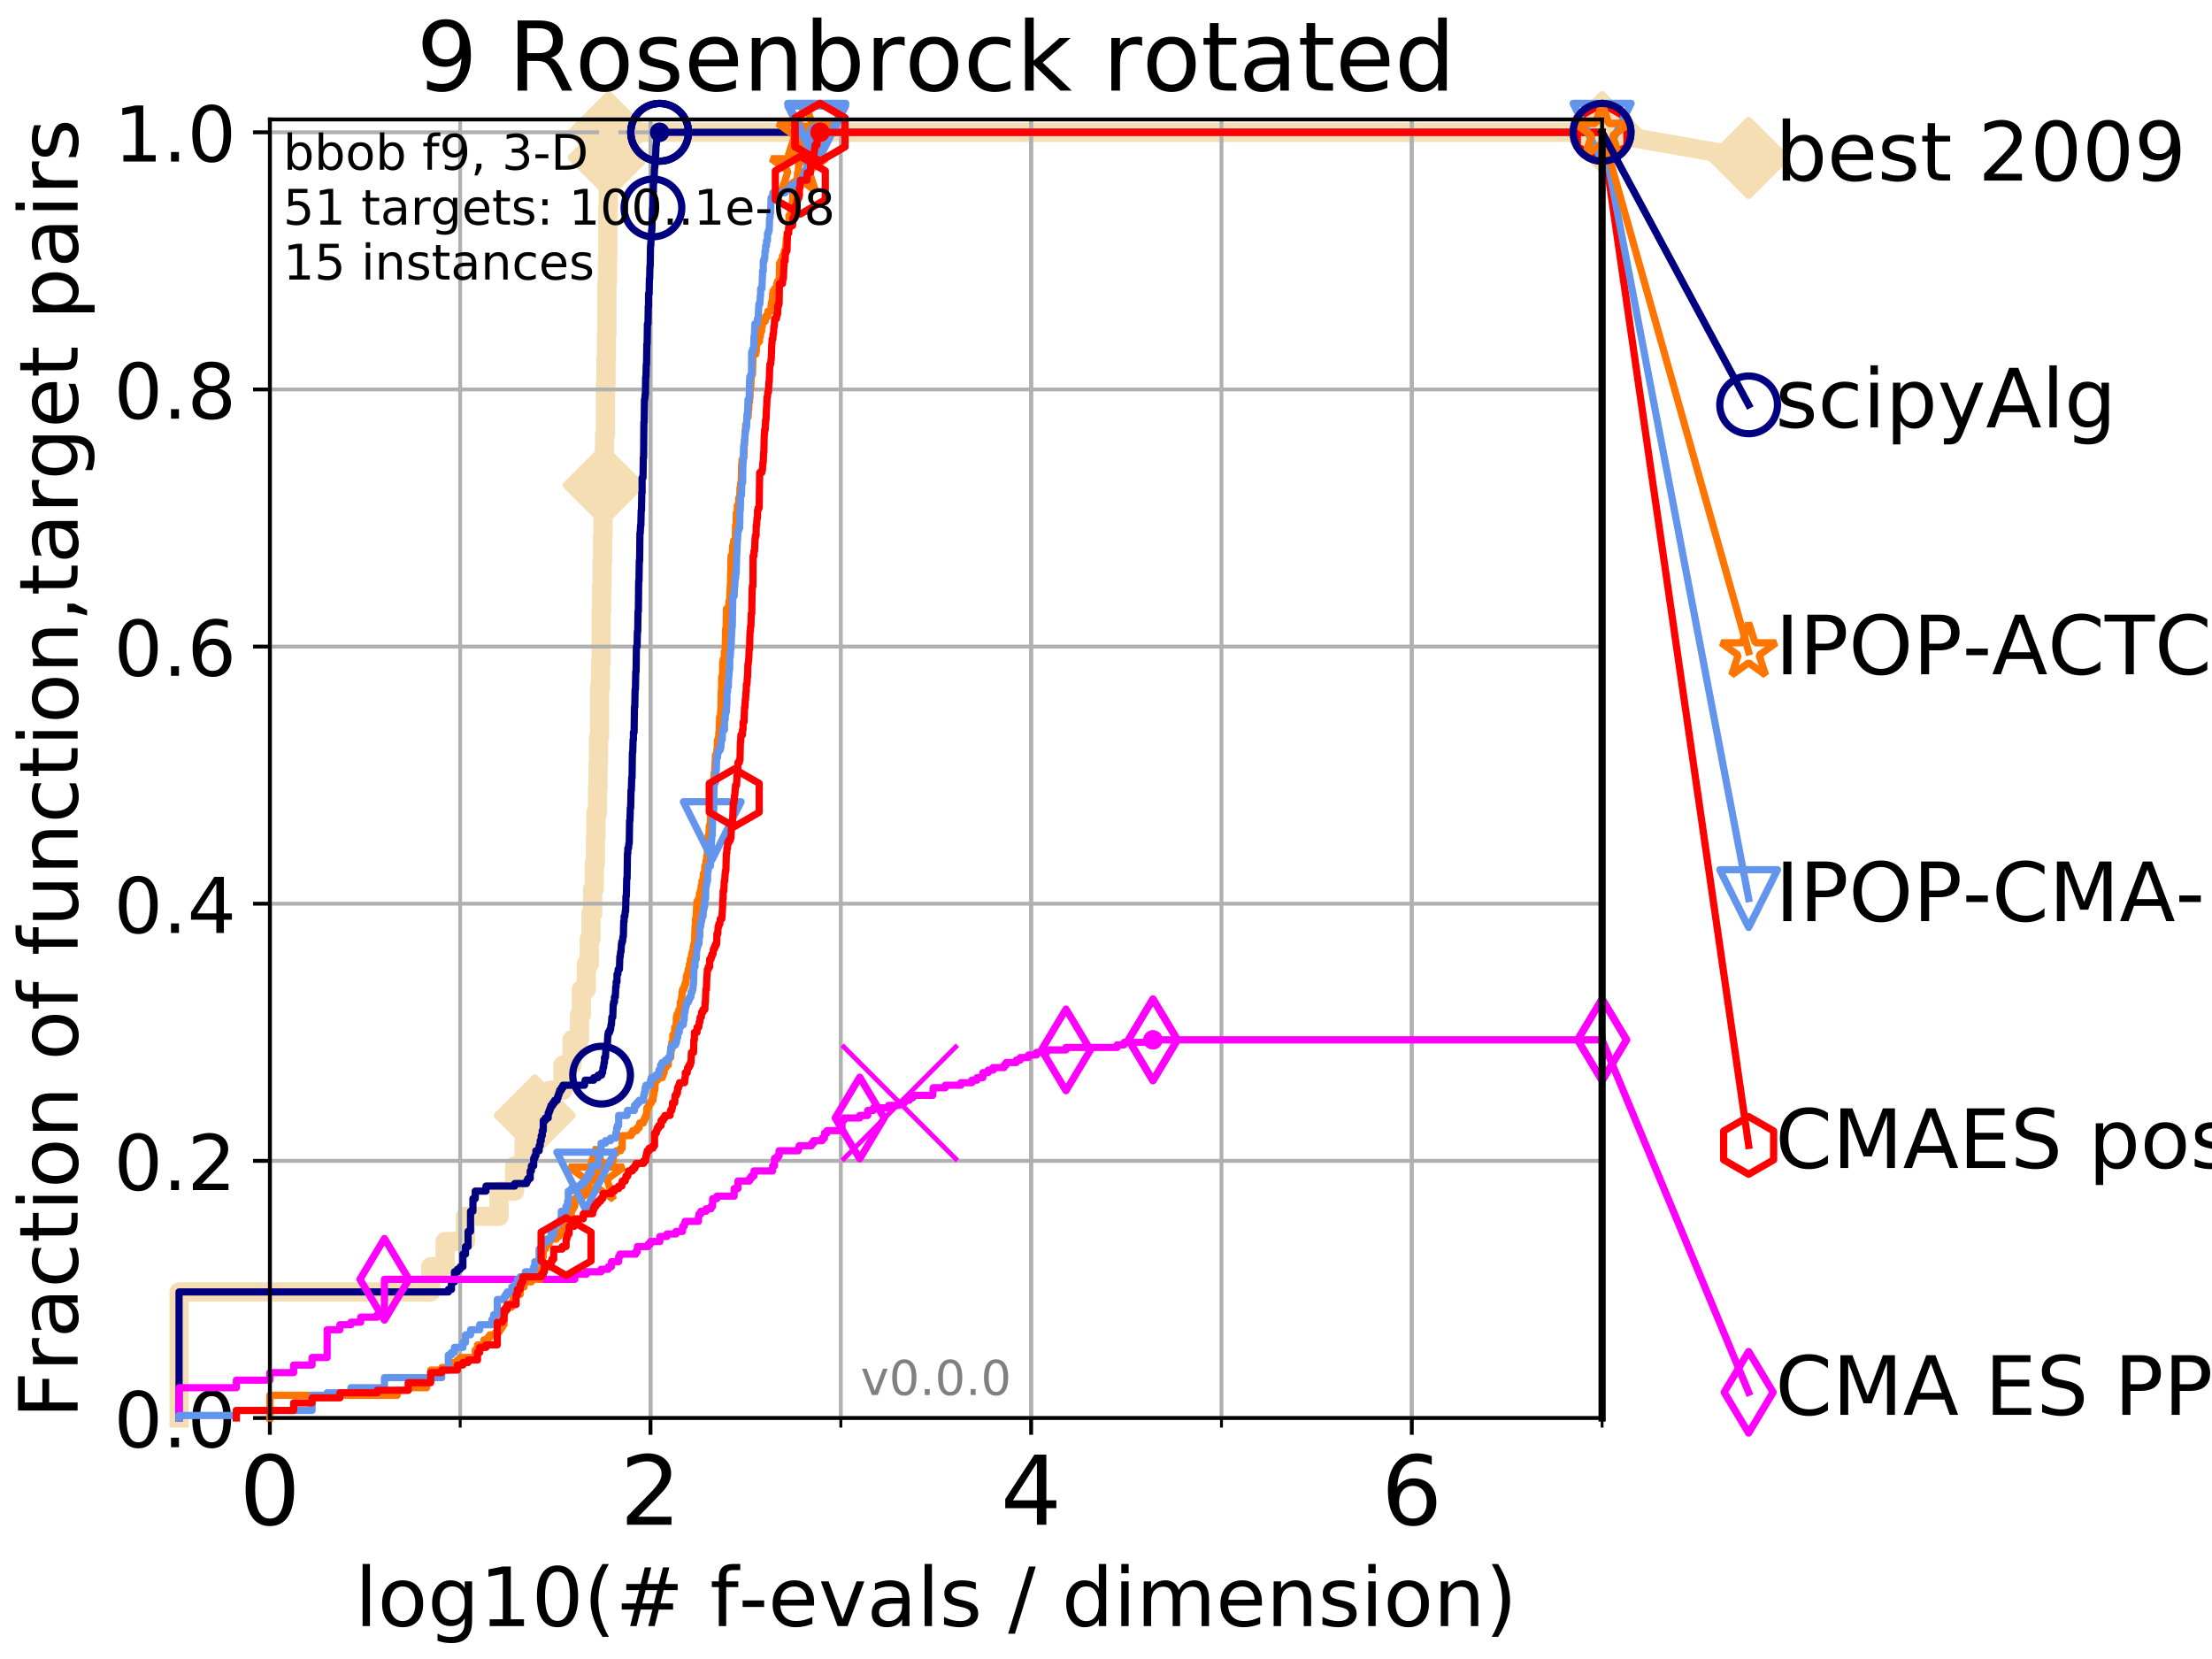 <?xml version="1.0" encoding="utf-8" standalone="no"?>
<!DOCTYPE svg PUBLIC "-//W3C//DTD SVG 1.1//EN"
  "http://www.w3.org/Graphics/SVG/1.1/DTD/svg11.dtd">
<!-- Created with matplotlib (http://matplotlib.org/) -->
<svg height="345pt" version="1.1" viewBox="0 0 460 345" width="460pt" xmlns="http://www.w3.org/2000/svg" xmlns:xlink="http://www.w3.org/1999/xlink">
 <defs>
  <style type="text/css">
*{stroke-linecap:butt;stroke-linejoin:round;}
  </style>
 </defs>
 <g id="figure_1">
  <g id="patch_1">
   <path d="M 0 345.6 
L 460.8 345.6 
L 460.8 0 
L 0 0 
z
" style="fill:#ffffff;"/>
  </g>
  <g id="axes_1">
   <g id="patch_2">
    <path d="M 56.12 294.88 
L 333.168 294.88 
L 333.168 24.84 
L 56.12 24.84 
z
" style="fill:#ffffff;"/>
   </g>
   <g id="line2d_1">
    <path d="M 37.236 294.88 
L 37.236 268.668 
L 89.568 268.668 
L 89.568 263.425 
L 92.564 263.425 
L 92.564 258.183 
L 96.808 258.183 
L 96.808 252.94 
L 103.777 252.94 
L 103.777 247.698 
L 107.03 247.698 
L 107.03 242.455 
L 108.988 242.455 
L 108.988 237.213 
L 111.217 237.213 
L 111.217 231.97 
L 114.39 231.97 
L 114.39 226.728 
L 117.067 226.728 
L 117.067 221.485 
L 118.944 221.485 
L 118.944 216.243 
L 120.501 216.243 
L 120.501 211 
L 120.903 211 
L 120.903 205.758 
L 121.929 205.758 
L 121.929 200.515 
L 122.541 200.515 
L 122.541 195.273 
L 122.898 195.273 
L 122.898 190.03 
L 123.247 190.03 
L 123.247 184.788 
L 123.59 184.788 
L 123.59 179.546 
L 123.815 179.546 
L 123.815 174.303 
L 123.926 174.303 
L 123.926 169.061 
L 124.255 169.061 
L 124.255 163.818 
L 124.364 163.818 
L 124.364 158.576 
L 124.472 158.576 
L 124.472 153.333 
L 124.685 153.333 
L 124.685 142.848 
L 124.896 142.848 
L 124.896 137.606 
L 125.001 137.606 
L 125.001 127.121 
L 125.104 127.121 
L 125.104 121.878 
L 125.208 121.878 
L 125.208 116.636 
L 125.31 116.636 
L 125.31 111.393 
L 125.412 111.393 
L 125.412 106.151 
L 125.514 106.151 
L 125.514 100.908 
L 125.715 100.908 
L 125.715 90.423 
L 125.913 90.423 
L 125.913 79.938 
L 126.012 79.938 
L 126.012 74.696 
L 126.11 74.696 
L 126.11 69.453 
L 126.207 69.453 
L 126.207 58.969 
L 126.304 58.969 
L 126.304 53.726 
L 126.4 53.726 
L 126.4 43.241 
L 126.496 43.241 
L 126.496 32.756 
L 126.591 32.756 
L 126.591 27.514 
L 333.168 27.514 
" style="fill:none;stroke:#f5deb3;stroke-linecap:square;stroke-width:4;"/>
   </g>
   <g id="line2d_2">
    <defs>
     <path d="M -0 7.778 
L 7.778 0 
L 0 -7.778 
L -7.778 -0 
z
" id="m44ca61cec4" style="stroke:#f5deb3;stroke-linejoin:miter;stroke-width:1.5;"/>
    </defs>
    <g>
     <use style="fill:#f5deb3;stroke:#f5deb3;stroke-linejoin:miter;stroke-width:1.5;" x="111.217" xlink:href="#m44ca61cec4" y="231.97"/>
     <use style="fill:#f5deb3;stroke:#f5deb3;stroke-linejoin:miter;stroke-width:1.5;" x="125.514" xlink:href="#m44ca61cec4" y="100.908"/>
     <use style="fill:#f5deb3;stroke:#f5deb3;stroke-linejoin:miter;stroke-width:1.5;" x="126.591" xlink:href="#m44ca61cec4" y="32.756"/>
     <use style="fill:#f5deb3;stroke:#f5deb3;stroke-linejoin:miter;stroke-width:1.5;" x="126.591" xlink:href="#m44ca61cec4" y="27.514"/>
     <use style="fill:#f5deb3;stroke:#f5deb3;stroke-linejoin:miter;stroke-width:1.5;" x="126.591" xlink:href="#m44ca61cec4" y="27.514"/>
     <use style="fill:#f5deb3;stroke:#f5deb3;stroke-linejoin:miter;stroke-width:1.5;" x="333.168" xlink:href="#m44ca61cec4" y="27.514"/>
    </g>
   </g>
   <g id="line2d_3">
    <path style="fill:none;stroke:#f5deb3;stroke-linecap:square;stroke-width:4;"/>
    <g/>
   </g>
   <g id="line2d_4">
    <path d="M 333.168 27.514 
L 363.643 32.861 
" style="fill:none;stroke:#f5deb3;stroke-linecap:square;stroke-width:4;"/>
    <g>
     <use style="fill:#f5deb3;stroke:#f5deb3;stroke-linejoin:miter;stroke-width:1.5;" x="333.168" xlink:href="#m44ca61cec4" y="27.514"/>
     <use style="fill:#f5deb3;stroke:#f5deb3;stroke-linejoin:miter;stroke-width:1.5;" x="363.643" xlink:href="#m44ca61cec4" y="32.861"/>
    </g>
   </g>
   <g id="matplotlib.axis_1">
    <g id="xtick_1">
     <g id="line2d_5">
      <path clip-path="url(#pd793596273)" d="M 56.12 294.88 
L 56.12 24.84 
" style="fill:none;stroke:#b0b0b0;stroke-linecap:square;stroke-width:0.8;"/>
     </g>
     <g id="line2d_6">
      <defs>
       <path d="M 0 0 
L 0 3.5 
" id="m40bdb43e04" style="stroke:#000000;stroke-width:0.8;"/>
      </defs>
      <g>
       <use style="stroke:#000000;stroke-width:0.8;" x="56.12" xlink:href="#m40bdb43e04" y="294.88"/>
      </g>
     </g>
     <g id="text_1">
      <!-- 0 -->
      <defs>
       <path d="M 31.781 66.406 
Q 24.172 66.406 20.328 58.906 
Q 16.5 51.422 16.5 36.375 
Q 16.5 21.391 20.328 13.891 
Q 24.172 6.391 31.781 6.391 
Q 39.453 6.391 43.281 13.891 
Q 47.125 21.391 47.125 36.375 
Q 47.125 51.422 43.281 58.906 
Q 39.453 66.406 31.781 66.406 
z
M 31.781 74.219 
Q 44.047 74.219 50.516 64.516 
Q 56.984 54.828 56.984 36.375 
Q 56.984 17.969 50.516 8.266 
Q 44.047 -1.422 31.781 -1.422 
Q 19.531 -1.422 13.062 8.266 
Q 6.594 17.969 6.594 36.375 
Q 6.594 54.828 13.062 64.516 
Q 19.531 74.219 31.781 74.219 
z
" id="DejaVuSans-30"/>
      </defs>
      <g transform="translate(49.758 317.077)scale(0.2 -0.2)">
       <use xlink:href="#DejaVuSans-30"/>
      </g>
     </g>
    </g>
    <g id="xtick_2">
     <g id="line2d_7">
      <path clip-path="url(#pd793596273)" d="M 135.277 294.88 
L 135.277 24.84 
" style="fill:none;stroke:#b0b0b0;stroke-linecap:square;stroke-width:0.8;"/>
     </g>
     <g id="line2d_8">
      <g>
       <use style="stroke:#000000;stroke-width:0.8;" x="135.277" xlink:href="#m40bdb43e04" y="294.88"/>
      </g>
     </g>
     <g id="text_2">
      <!-- 2 -->
      <defs>
       <path d="M 19.188 8.297 
L 53.609 8.297 
L 53.609 0 
L 7.328 0 
L 7.328 8.297 
Q 12.938 14.109 22.625 23.891 
Q 32.328 33.688 34.812 36.531 
Q 39.547 41.844 41.422 45.531 
Q 43.312 49.219 43.312 52.781 
Q 43.312 58.594 39.234 62.25 
Q 35.156 65.922 28.609 65.922 
Q 23.969 65.922 18.812 64.312 
Q 13.672 62.703 7.812 59.422 
L 7.812 69.391 
Q 13.766 71.781 18.938 73 
Q 24.125 74.219 28.422 74.219 
Q 39.75 74.219 46.484 68.547 
Q 53.219 62.891 53.219 53.422 
Q 53.219 48.922 51.531 44.891 
Q 49.859 40.875 45.406 35.406 
Q 44.188 33.984 37.641 27.219 
Q 31.109 20.453 19.188 8.297 
z
" id="DejaVuSans-32"/>
      </defs>
      <g transform="translate(128.914 317.077)scale(0.2 -0.2)">
       <use xlink:href="#DejaVuSans-32"/>
      </g>
     </g>
    </g>
    <g id="xtick_3">
     <g id="line2d_9">
      <path clip-path="url(#pd793596273)" d="M 214.433 294.88 
L 214.433 24.84 
" style="fill:none;stroke:#b0b0b0;stroke-linecap:square;stroke-width:0.8;"/>
     </g>
     <g id="line2d_10">
      <g>
       <use style="stroke:#000000;stroke-width:0.8;" x="214.433" xlink:href="#m40bdb43e04" y="294.88"/>
      </g>
     </g>
     <g id="text_3">
      <!-- 4 -->
      <defs>
       <path d="M 37.797 64.312 
L 12.891 25.391 
L 37.797 25.391 
z
M 35.203 72.906 
L 47.609 72.906 
L 47.609 25.391 
L 58.016 25.391 
L 58.016 17.188 
L 47.609 17.188 
L 47.609 0 
L 37.797 0 
L 37.797 17.188 
L 4.891 17.188 
L 4.891 26.703 
z
" id="DejaVuSans-34"/>
      </defs>
      <g transform="translate(208.071 317.077)scale(0.2 -0.2)">
       <use xlink:href="#DejaVuSans-34"/>
      </g>
     </g>
    </g>
    <g id="xtick_4">
     <g id="line2d_11">
      <path clip-path="url(#pd793596273)" d="M 293.59 294.88 
L 293.59 24.84 
" style="fill:none;stroke:#b0b0b0;stroke-linecap:square;stroke-width:0.8;"/>
     </g>
     <g id="line2d_12">
      <g>
       <use style="stroke:#000000;stroke-width:0.8;" x="293.59" xlink:href="#m40bdb43e04" y="294.88"/>
      </g>
     </g>
     <g id="text_4">
      <!-- 6 -->
      <defs>
       <path d="M 33.016 40.375 
Q 26.375 40.375 22.484 35.828 
Q 18.609 31.297 18.609 23.391 
Q 18.609 15.531 22.484 10.953 
Q 26.375 6.391 33.016 6.391 
Q 39.656 6.391 43.531 10.953 
Q 47.406 15.531 47.406 23.391 
Q 47.406 31.297 43.531 35.828 
Q 39.656 40.375 33.016 40.375 
z
M 52.594 71.297 
L 52.594 62.312 
Q 48.875 64.062 45.094 64.984 
Q 41.312 65.922 37.594 65.922 
Q 27.828 65.922 22.672 59.328 
Q 17.531 52.734 16.797 39.406 
Q 19.672 43.656 24.016 45.922 
Q 28.375 48.188 33.594 48.188 
Q 44.578 48.188 50.953 41.516 
Q 57.328 34.859 57.328 23.391 
Q 57.328 12.156 50.688 5.359 
Q 44.047 -1.422 33.016 -1.422 
Q 20.359 -1.422 13.672 8.266 
Q 6.984 17.969 6.984 36.375 
Q 6.984 53.656 15.188 63.938 
Q 23.391 74.219 37.203 74.219 
Q 40.922 74.219 44.703 73.484 
Q 48.484 72.75 52.594 71.297 
z
" id="DejaVuSans-36"/>
      </defs>
      <g transform="translate(287.227 317.077)scale(0.2 -0.2)">
       <use xlink:href="#DejaVuSans-36"/>
      </g>
     </g>
    </g>
    <g id="xtick_5">
     <g id="line2d_13">
      <path clip-path="url(#pd793596273)" d="M 56.12 294.88 
L 56.12 24.84 
" style="fill:none;stroke:#b0b0b0;stroke-linecap:square;stroke-width:0.8;"/>
     </g>
     <g id="line2d_14">
      <defs>
       <path d="M 0 0 
L 0 2 
" id="m47881bc6f9" style="stroke:#000000;stroke-width:0.6;"/>
      </defs>
      <g>
       <use style="stroke:#000000;stroke-width:0.6;" x="56.12" xlink:href="#m47881bc6f9" y="294.88"/>
      </g>
     </g>
    </g>
    <g id="xtick_6">
     <g id="line2d_15">
      <path clip-path="url(#pd793596273)" d="M 95.698 294.88 
L 95.698 24.84 
" style="fill:none;stroke:#b0b0b0;stroke-linecap:square;stroke-width:0.8;"/>
     </g>
     <g id="line2d_16">
      <g>
       <use style="stroke:#000000;stroke-width:0.6;" x="95.698" xlink:href="#m47881bc6f9" y="294.88"/>
      </g>
     </g>
    </g>
    <g id="xtick_7">
     <g id="line2d_17">
      <path clip-path="url(#pd793596273)" d="M 135.277 294.88 
L 135.277 24.84 
" style="fill:none;stroke:#b0b0b0;stroke-linecap:square;stroke-width:0.8;"/>
     </g>
     <g id="line2d_18">
      <g>
       <use style="stroke:#000000;stroke-width:0.6;" x="135.277" xlink:href="#m47881bc6f9" y="294.88"/>
      </g>
     </g>
    </g>
    <g id="xtick_8">
     <g id="line2d_19">
      <path clip-path="url(#pd793596273)" d="M 174.855 294.88 
L 174.855 24.84 
" style="fill:none;stroke:#b0b0b0;stroke-linecap:square;stroke-width:0.8;"/>
     </g>
     <g id="line2d_20">
      <g>
       <use style="stroke:#000000;stroke-width:0.6;" x="174.855" xlink:href="#m47881bc6f9" y="294.88"/>
      </g>
     </g>
    </g>
    <g id="xtick_9">
     <g id="line2d_21">
      <path clip-path="url(#pd793596273)" d="M 214.433 294.88 
L 214.433 24.84 
" style="fill:none;stroke:#b0b0b0;stroke-linecap:square;stroke-width:0.8;"/>
     </g>
     <g id="line2d_22">
      <g>
       <use style="stroke:#000000;stroke-width:0.6;" x="214.433" xlink:href="#m47881bc6f9" y="294.88"/>
      </g>
     </g>
    </g>
    <g id="xtick_10">
     <g id="line2d_23">
      <path clip-path="url(#pd793596273)" d="M 254.011 294.88 
L 254.011 24.84 
" style="fill:none;stroke:#b0b0b0;stroke-linecap:square;stroke-width:0.8;"/>
     </g>
     <g id="line2d_24">
      <g>
       <use style="stroke:#000000;stroke-width:0.6;" x="254.011" xlink:href="#m47881bc6f9" y="294.88"/>
      </g>
     </g>
    </g>
    <g id="xtick_11">
     <g id="line2d_25">
      <path clip-path="url(#pd793596273)" d="M 293.59 294.88 
L 293.59 24.84 
" style="fill:none;stroke:#b0b0b0;stroke-linecap:square;stroke-width:0.8;"/>
     </g>
     <g id="line2d_26">
      <g>
       <use style="stroke:#000000;stroke-width:0.6;" x="293.59" xlink:href="#m47881bc6f9" y="294.88"/>
      </g>
     </g>
    </g>
    <g id="xtick_12">
     <g id="line2d_27">
      <path clip-path="url(#pd793596273)" d="M 333.168 294.88 
L 333.168 24.84 
" style="fill:none;stroke:#b0b0b0;stroke-linecap:square;stroke-width:0.8;"/>
     </g>
     <g id="line2d_28">
      <g>
       <use style="stroke:#000000;stroke-width:0.6;" x="333.168" xlink:href="#m47881bc6f9" y="294.88"/>
      </g>
     </g>
    </g>
    <g id="text_5">
     <!-- log10(# f-evals / dimension) -->
     <defs>
      <path d="M 9.422 75.984 
L 18.406 75.984 
L 18.406 0 
L 9.422 0 
z
" id="DejaVuSans-6c"/>
      <path d="M 30.609 48.391 
Q 23.391 48.391 19.188 42.75 
Q 14.984 37.109 14.984 27.297 
Q 14.984 17.484 19.156 11.844 
Q 23.344 6.203 30.609 6.203 
Q 37.797 6.203 41.984 11.859 
Q 46.188 17.531 46.188 27.297 
Q 46.188 37.016 41.984 42.703 
Q 37.797 48.391 30.609 48.391 
z
M 30.609 56 
Q 42.328 56 49.016 48.375 
Q 55.719 40.766 55.719 27.297 
Q 55.719 13.875 49.016 6.219 
Q 42.328 -1.422 30.609 -1.422 
Q 18.844 -1.422 12.172 6.219 
Q 5.516 13.875 5.516 27.297 
Q 5.516 40.766 12.172 48.375 
Q 18.844 56 30.609 56 
z
" id="DejaVuSans-6f"/>
      <path d="M 45.406 27.984 
Q 45.406 37.75 41.375 43.109 
Q 37.359 48.484 30.078 48.484 
Q 22.859 48.484 18.828 43.109 
Q 14.797 37.75 14.797 27.984 
Q 14.797 18.266 18.828 12.891 
Q 22.859 7.516 30.078 7.516 
Q 37.359 7.516 41.375 12.891 
Q 45.406 18.266 45.406 27.984 
z
M 54.391 6.781 
Q 54.391 -7.172 48.188 -13.984 
Q 42 -20.797 29.203 -20.797 
Q 24.469 -20.797 20.266 -20.094 
Q 16.062 -19.391 12.109 -17.922 
L 12.109 -9.188 
Q 16.062 -11.328 19.922 -12.344 
Q 23.781 -13.375 27.781 -13.375 
Q 36.625 -13.375 41.016 -8.766 
Q 45.406 -4.156 45.406 5.172 
L 45.406 9.625 
Q 42.625 4.781 38.281 2.391 
Q 33.938 0 27.875 0 
Q 17.828 0 11.672 7.656 
Q 5.516 15.328 5.516 27.984 
Q 5.516 40.672 11.672 48.328 
Q 17.828 56 27.875 56 
Q 33.938 56 38.281 53.609 
Q 42.625 51.219 45.406 46.391 
L 45.406 54.688 
L 54.391 54.688 
z
" id="DejaVuSans-67"/>
      <path d="M 12.406 8.297 
L 28.516 8.297 
L 28.516 63.922 
L 10.984 60.406 
L 10.984 69.391 
L 28.422 72.906 
L 38.281 72.906 
L 38.281 8.297 
L 54.391 8.297 
L 54.391 0 
L 12.406 0 
z
" id="DejaVuSans-31"/>
      <path d="M 31 75.875 
Q 24.469 64.656 21.281 53.656 
Q 18.109 42.672 18.109 31.391 
Q 18.109 20.125 21.312 9.062 
Q 24.516 -2 31 -13.188 
L 23.188 -13.188 
Q 15.875 -1.703 12.234 9.375 
Q 8.594 20.453 8.594 31.391 
Q 8.594 42.281 12.203 53.312 
Q 15.828 64.359 23.188 75.875 
z
" id="DejaVuSans-28"/>
      <path d="M 51.125 44 
L 36.922 44 
L 32.812 27.688 
L 47.125 27.688 
z
M 43.797 71.781 
L 38.719 51.516 
L 52.984 51.516 
L 58.109 71.781 
L 65.922 71.781 
L 60.891 51.516 
L 76.125 51.516 
L 76.125 44 
L 58.984 44 
L 54.984 27.688 
L 70.516 27.688 
L 70.516 20.219 
L 53.078 20.219 
L 48 0 
L 40.188 0 
L 45.219 20.219 
L 30.906 20.219 
L 25.875 0 
L 18.016 0 
L 23.094 20.219 
L 7.719 20.219 
L 7.719 27.688 
L 24.906 27.688 
L 29 44 
L 13.281 44 
L 13.281 51.516 
L 30.906 51.516 
L 35.891 71.781 
z
" id="DejaVuSans-23"/>
      <path id="DejaVuSans-20"/>
      <path d="M 37.109 75.984 
L 37.109 68.5 
L 28.516 68.5 
Q 23.688 68.5 21.797 66.547 
Q 19.922 64.594 19.922 59.516 
L 19.922 54.688 
L 34.719 54.688 
L 34.719 47.703 
L 19.922 47.703 
L 19.922 0 
L 10.891 0 
L 10.891 47.703 
L 2.297 47.703 
L 2.297 54.688 
L 10.891 54.688 
L 10.891 58.5 
Q 10.891 67.625 15.141 71.797 
Q 19.391 75.984 28.609 75.984 
z
" id="DejaVuSans-66"/>
      <path d="M 4.891 31.391 
L 31.203 31.391 
L 31.203 23.391 
L 4.891 23.391 
z
" id="DejaVuSans-2d"/>
      <path d="M 56.203 29.594 
L 56.203 25.203 
L 14.891 25.203 
Q 15.484 15.922 20.484 11.062 
Q 25.484 6.203 34.422 6.203 
Q 39.594 6.203 44.453 7.469 
Q 49.312 8.734 54.109 11.281 
L 54.109 2.781 
Q 49.266 0.734 44.188 -0.344 
Q 39.109 -1.422 33.891 -1.422 
Q 20.797 -1.422 13.156 6.188 
Q 5.516 13.812 5.516 26.812 
Q 5.516 40.234 12.766 48.109 
Q 20.016 56 32.328 56 
Q 43.359 56 49.781 48.891 
Q 56.203 41.797 56.203 29.594 
z
M 47.219 32.234 
Q 47.125 39.594 43.094 43.984 
Q 39.062 48.391 32.422 48.391 
Q 24.906 48.391 20.391 44.141 
Q 15.875 39.891 15.188 32.172 
z
" id="DejaVuSans-65"/>
      <path d="M 2.984 54.688 
L 12.5 54.688 
L 29.594 8.797 
L 46.688 54.688 
L 56.203 54.688 
L 35.688 0 
L 23.484 0 
z
" id="DejaVuSans-76"/>
      <path d="M 34.281 27.484 
Q 23.391 27.484 19.188 25 
Q 14.984 22.516 14.984 16.5 
Q 14.984 11.719 18.141 8.906 
Q 21.297 6.109 26.703 6.109 
Q 34.188 6.109 38.703 11.406 
Q 43.219 16.703 43.219 25.484 
L 43.219 27.484 
z
M 52.203 31.203 
L 52.203 0 
L 43.219 0 
L 43.219 8.297 
Q 40.141 3.328 35.547 0.953 
Q 30.953 -1.422 24.312 -1.422 
Q 15.922 -1.422 10.953 3.297 
Q 6 8.016 6 15.922 
Q 6 25.141 12.172 29.828 
Q 18.359 34.516 30.609 34.516 
L 43.219 34.516 
L 43.219 35.406 
Q 43.219 41.609 39.141 45 
Q 35.062 48.391 27.688 48.391 
Q 23 48.391 18.547 47.266 
Q 14.109 46.141 10.016 43.891 
L 10.016 52.203 
Q 14.938 54.109 19.578 55.047 
Q 24.219 56 28.609 56 
Q 40.484 56 46.344 49.844 
Q 52.203 43.703 52.203 31.203 
z
" id="DejaVuSans-61"/>
      <path d="M 44.281 53.078 
L 44.281 44.578 
Q 40.484 46.531 36.375 47.5 
Q 32.281 48.484 27.875 48.484 
Q 21.188 48.484 17.844 46.438 
Q 14.5 44.391 14.5 40.281 
Q 14.5 37.156 16.891 35.375 
Q 19.281 33.594 26.516 31.984 
L 29.594 31.297 
Q 39.156 29.25 43.188 25.516 
Q 47.219 21.781 47.219 15.094 
Q 47.219 7.469 41.188 3.016 
Q 35.156 -1.422 24.609 -1.422 
Q 20.219 -1.422 15.453 -0.562 
Q 10.688 0.297 5.422 2 
L 5.422 11.281 
Q 10.406 8.688 15.234 7.391 
Q 20.062 6.109 24.812 6.109 
Q 31.156 6.109 34.562 8.281 
Q 37.984 10.453 37.984 14.406 
Q 37.984 18.062 35.516 20.016 
Q 33.062 21.969 24.703 23.781 
L 21.578 24.516 
Q 13.234 26.266 9.516 29.906 
Q 5.812 33.547 5.812 39.891 
Q 5.812 47.609 11.281 51.797 
Q 16.75 56 26.812 56 
Q 31.781 56 36.172 55.266 
Q 40.578 54.547 44.281 53.078 
z
" id="DejaVuSans-73"/>
      <path d="M 25.391 72.906 
L 33.688 72.906 
L 8.297 -9.281 
L 0 -9.281 
z
" id="DejaVuSans-2f"/>
      <path d="M 45.406 46.391 
L 45.406 75.984 
L 54.391 75.984 
L 54.391 0 
L 45.406 0 
L 45.406 8.203 
Q 42.578 3.328 38.25 0.953 
Q 33.938 -1.422 27.875 -1.422 
Q 17.969 -1.422 11.734 6.484 
Q 5.516 14.406 5.516 27.297 
Q 5.516 40.188 11.734 48.094 
Q 17.969 56 27.875 56 
Q 33.938 56 38.25 53.625 
Q 42.578 51.266 45.406 46.391 
z
M 14.797 27.297 
Q 14.797 17.391 18.875 11.75 
Q 22.953 6.109 30.078 6.109 
Q 37.203 6.109 41.297 11.75 
Q 45.406 17.391 45.406 27.297 
Q 45.406 37.203 41.297 42.844 
Q 37.203 48.484 30.078 48.484 
Q 22.953 48.484 18.875 42.844 
Q 14.797 37.203 14.797 27.297 
z
" id="DejaVuSans-64"/>
      <path d="M 9.422 54.688 
L 18.406 54.688 
L 18.406 0 
L 9.422 0 
z
M 9.422 75.984 
L 18.406 75.984 
L 18.406 64.594 
L 9.422 64.594 
z
" id="DejaVuSans-69"/>
      <path d="M 52 44.188 
Q 55.375 50.25 60.062 53.125 
Q 64.75 56 71.094 56 
Q 79.641 56 84.281 50.016 
Q 88.922 44.047 88.922 33.016 
L 88.922 0 
L 79.891 0 
L 79.891 32.719 
Q 79.891 40.578 77.094 44.375 
Q 74.312 48.188 68.609 48.188 
Q 61.625 48.188 57.562 43.547 
Q 53.516 38.922 53.516 30.906 
L 53.516 0 
L 44.484 0 
L 44.484 32.719 
Q 44.484 40.625 41.703 44.406 
Q 38.922 48.188 33.109 48.188 
Q 26.219 48.188 22.156 43.531 
Q 18.109 38.875 18.109 30.906 
L 18.109 0 
L 9.078 0 
L 9.078 54.688 
L 18.109 54.688 
L 18.109 46.188 
Q 21.188 51.219 25.484 53.609 
Q 29.781 56 35.688 56 
Q 41.656 56 45.828 52.969 
Q 50 49.953 52 44.188 
z
" id="DejaVuSans-6d"/>
      <path d="M 54.891 33.016 
L 54.891 0 
L 45.906 0 
L 45.906 32.719 
Q 45.906 40.484 42.875 44.328 
Q 39.844 48.188 33.797 48.188 
Q 26.516 48.188 22.312 43.547 
Q 18.109 38.922 18.109 30.906 
L 18.109 0 
L 9.078 0 
L 9.078 54.688 
L 18.109 54.688 
L 18.109 46.188 
Q 21.344 51.125 25.703 53.562 
Q 30.078 56 35.797 56 
Q 45.219 56 50.047 50.172 
Q 54.891 44.344 54.891 33.016 
z
" id="DejaVuSans-6e"/>
      <path d="M 8.016 75.875 
L 15.828 75.875 
Q 23.141 64.359 26.781 53.312 
Q 30.422 42.281 30.422 31.391 
Q 30.422 20.453 26.781 9.375 
Q 23.141 -1.703 15.828 -13.188 
L 8.016 -13.188 
Q 14.5 -2 17.703 9.062 
Q 20.906 20.125 20.906 31.391 
Q 20.906 42.672 17.703 53.656 
Q 14.5 64.656 8.016 75.875 
z
" id="DejaVuSans-29"/>
     </defs>
     <g transform="translate(73.803 338.154)scale(0.17 -0.17)">
      <use xlink:href="#DejaVuSans-6c"/>
      <use x="27.783" xlink:href="#DejaVuSans-6f"/>
      <use x="88.965" xlink:href="#DejaVuSans-67"/>
      <use x="152.441" xlink:href="#DejaVuSans-31"/>
      <use x="216.064" xlink:href="#DejaVuSans-30"/>
      <use x="279.688" xlink:href="#DejaVuSans-28"/>
      <use x="318.701" xlink:href="#DejaVuSans-23"/>
      <use x="402.49" xlink:href="#DejaVuSans-20"/>
      <use x="434.277" xlink:href="#DejaVuSans-66"/>
      <use x="469.404" xlink:href="#DejaVuSans-2d"/>
      <use x="505.488" xlink:href="#DejaVuSans-65"/>
      <use x="567.012" xlink:href="#DejaVuSans-76"/>
      <use x="626.191" xlink:href="#DejaVuSans-61"/>
      <use x="687.471" xlink:href="#DejaVuSans-6c"/>
      <use x="715.254" xlink:href="#DejaVuSans-73"/>
      <use x="767.354" xlink:href="#DejaVuSans-20"/>
      <use x="799.141" xlink:href="#DejaVuSans-2f"/>
      <use x="832.832" xlink:href="#DejaVuSans-20"/>
      <use x="864.619" xlink:href="#DejaVuSans-64"/>
      <use x="928.096" xlink:href="#DejaVuSans-69"/>
      <use x="955.879" xlink:href="#DejaVuSans-6d"/>
      <use x="1053.291" xlink:href="#DejaVuSans-65"/>
      <use x="1114.814" xlink:href="#DejaVuSans-6e"/>
      <use x="1178.193" xlink:href="#DejaVuSans-73"/>
      <use x="1230.293" xlink:href="#DejaVuSans-69"/>
      <use x="1258.076" xlink:href="#DejaVuSans-6f"/>
      <use x="1319.258" xlink:href="#DejaVuSans-6e"/>
      <use x="1382.637" xlink:href="#DejaVuSans-29"/>
     </g>
    </g>
   </g>
   <g id="matplotlib.axis_2">
    <g id="ytick_1">
     <g id="line2d_29">
      <path clip-path="url(#pd793596273)" d="M 56.12 294.88 
L 333.168 294.88 
" style="fill:none;stroke:#b0b0b0;stroke-linecap:square;stroke-width:0.8;"/>
     </g>
     <g id="line2d_30">
      <defs>
       <path d="M 0 0 
L -3.5 0 
" id="m2b0bcc3aac" style="stroke:#000000;stroke-width:0.8;"/>
      </defs>
      <g>
       <use style="stroke:#000000;stroke-width:0.8;" x="56.12" xlink:href="#m2b0bcc3aac" y="294.88"/>
      </g>
     </g>
     <g id="text_6">
      <!-- 0.0 -->
      <defs>
       <path d="M 10.688 12.406 
L 21 12.406 
L 21 0 
L 10.688 0 
z
" id="DejaVuSans-2e"/>
      </defs>
      <g transform="translate(23.675 300.959)scale(0.16 -0.16)">
       <use xlink:href="#DejaVuSans-30"/>
       <use x="63.623" xlink:href="#DejaVuSans-2e"/>
       <use x="95.41" xlink:href="#DejaVuSans-30"/>
      </g>
     </g>
    </g>
    <g id="ytick_2">
     <g id="line2d_31">
      <path clip-path="url(#pd793596273)" d="M 56.12 241.407 
L 333.168 241.407 
" style="fill:none;stroke:#b0b0b0;stroke-linecap:square;stroke-width:0.8;"/>
     </g>
     <g id="line2d_32">
      <g>
       <use style="stroke:#000000;stroke-width:0.8;" x="56.12" xlink:href="#m2b0bcc3aac" y="241.407"/>
      </g>
     </g>
     <g id="text_7">
      <!-- 0.2 -->
      <g transform="translate(23.675 247.485)scale(0.16 -0.16)">
       <use xlink:href="#DejaVuSans-30"/>
       <use x="63.623" xlink:href="#DejaVuSans-2e"/>
       <use x="95.41" xlink:href="#DejaVuSans-32"/>
      </g>
     </g>
    </g>
    <g id="ytick_3">
     <g id="line2d_33">
      <path clip-path="url(#pd793596273)" d="M 56.12 187.933 
L 333.168 187.933 
" style="fill:none;stroke:#b0b0b0;stroke-linecap:square;stroke-width:0.8;"/>
     </g>
     <g id="line2d_34">
      <g>
       <use style="stroke:#000000;stroke-width:0.8;" x="56.12" xlink:href="#m2b0bcc3aac" y="187.933"/>
      </g>
     </g>
     <g id="text_8">
      <!-- 0.4 -->
      <g transform="translate(23.675 194.012)scale(0.16 -0.16)">
       <use xlink:href="#DejaVuSans-30"/>
       <use x="63.623" xlink:href="#DejaVuSans-2e"/>
       <use x="95.41" xlink:href="#DejaVuSans-34"/>
      </g>
     </g>
    </g>
    <g id="ytick_4">
     <g id="line2d_35">
      <path clip-path="url(#pd793596273)" d="M 56.12 134.46 
L 333.168 134.46 
" style="fill:none;stroke:#b0b0b0;stroke-linecap:square;stroke-width:0.8;"/>
     </g>
     <g id="line2d_36">
      <g>
       <use style="stroke:#000000;stroke-width:0.8;" x="56.12" xlink:href="#m2b0bcc3aac" y="134.46"/>
      </g>
     </g>
     <g id="text_9">
      <!-- 0.6 -->
      <g transform="translate(23.675 140.539)scale(0.16 -0.16)">
       <use xlink:href="#DejaVuSans-30"/>
       <use x="63.623" xlink:href="#DejaVuSans-2e"/>
       <use x="95.41" xlink:href="#DejaVuSans-36"/>
      </g>
     </g>
    </g>
    <g id="ytick_5">
     <g id="line2d_37">
      <path clip-path="url(#pd793596273)" d="M 56.12 80.987 
L 333.168 80.987 
" style="fill:none;stroke:#b0b0b0;stroke-linecap:square;stroke-width:0.8;"/>
     </g>
     <g id="line2d_38">
      <g>
       <use style="stroke:#000000;stroke-width:0.8;" x="56.12" xlink:href="#m2b0bcc3aac" y="80.987"/>
      </g>
     </g>
     <g id="text_10">
      <!-- 0.8 -->
      <defs>
       <path d="M 31.781 34.625 
Q 24.75 34.625 20.719 30.859 
Q 16.703 27.094 16.703 20.516 
Q 16.703 13.922 20.719 10.156 
Q 24.75 6.391 31.781 6.391 
Q 38.812 6.391 42.859 10.172 
Q 46.922 13.969 46.922 20.516 
Q 46.922 27.094 42.891 30.859 
Q 38.875 34.625 31.781 34.625 
z
M 21.922 38.812 
Q 15.578 40.375 12.031 44.719 
Q 8.5 49.078 8.5 55.328 
Q 8.5 64.062 14.719 69.141 
Q 20.953 74.219 31.781 74.219 
Q 42.672 74.219 48.875 69.141 
Q 55.078 64.062 55.078 55.328 
Q 55.078 49.078 51.531 44.719 
Q 48 40.375 41.703 38.812 
Q 48.828 37.156 52.797 32.312 
Q 56.781 27.484 56.781 20.516 
Q 56.781 9.906 50.312 4.234 
Q 43.844 -1.422 31.781 -1.422 
Q 19.734 -1.422 13.25 4.234 
Q 6.781 9.906 6.781 20.516 
Q 6.781 27.484 10.781 32.312 
Q 14.797 37.156 21.922 38.812 
z
M 18.312 54.391 
Q 18.312 48.734 21.844 45.562 
Q 25.391 42.391 31.781 42.391 
Q 38.141 42.391 41.719 45.562 
Q 45.312 48.734 45.312 54.391 
Q 45.312 60.062 41.719 63.234 
Q 38.141 66.406 31.781 66.406 
Q 25.391 66.406 21.844 63.234 
Q 18.312 60.062 18.312 54.391 
z
" id="DejaVuSans-38"/>
      </defs>
      <g transform="translate(23.675 87.066)scale(0.16 -0.16)">
       <use xlink:href="#DejaVuSans-30"/>
       <use x="63.623" xlink:href="#DejaVuSans-2e"/>
       <use x="95.41" xlink:href="#DejaVuSans-38"/>
      </g>
     </g>
    </g>
    <g id="ytick_6">
     <g id="line2d_39">
      <path clip-path="url(#pd793596273)" d="M 56.12 27.514 
L 333.168 27.514 
" style="fill:none;stroke:#b0b0b0;stroke-linecap:square;stroke-width:0.8;"/>
     </g>
     <g id="line2d_40">
      <g>
       <use style="stroke:#000000;stroke-width:0.8;" x="56.12" xlink:href="#m2b0bcc3aac" y="27.514"/>
      </g>
     </g>
     <g id="text_11">
      <!-- 1.0 -->
      <g transform="translate(23.675 33.592)scale(0.16 -0.16)">
       <use xlink:href="#DejaVuSans-31"/>
       <use x="63.623" xlink:href="#DejaVuSans-2e"/>
       <use x="95.41" xlink:href="#DejaVuSans-30"/>
      </g>
     </g>
    </g>
    <g id="text_12">
     <!-- Fraction of function,target pairs -->
     <defs>
      <path d="M 9.812 72.906 
L 51.703 72.906 
L 51.703 64.594 
L 19.672 64.594 
L 19.672 43.109 
L 48.578 43.109 
L 48.578 34.812 
L 19.672 34.812 
L 19.672 0 
L 9.812 0 
z
" id="DejaVuSans-46"/>
      <path d="M 41.109 46.297 
Q 39.594 47.172 37.812 47.578 
Q 36.031 48 33.891 48 
Q 26.266 48 22.188 43.047 
Q 18.109 38.094 18.109 28.812 
L 18.109 0 
L 9.078 0 
L 9.078 54.688 
L 18.109 54.688 
L 18.109 46.188 
Q 20.953 51.172 25.484 53.578 
Q 30.031 56 36.531 56 
Q 37.453 56 38.578 55.875 
Q 39.703 55.766 41.062 55.516 
z
" id="DejaVuSans-72"/>
      <path d="M 48.781 52.594 
L 48.781 44.188 
Q 44.969 46.297 41.141 47.344 
Q 37.312 48.391 33.406 48.391 
Q 24.656 48.391 19.812 42.844 
Q 14.984 37.312 14.984 27.297 
Q 14.984 17.281 19.812 11.734 
Q 24.656 6.203 33.406 6.203 
Q 37.312 6.203 41.141 7.25 
Q 44.969 8.297 48.781 10.406 
L 48.781 2.094 
Q 45.016 0.344 40.984 -0.531 
Q 36.969 -1.422 32.422 -1.422 
Q 20.062 -1.422 12.781 6.344 
Q 5.516 14.109 5.516 27.297 
Q 5.516 40.672 12.859 48.328 
Q 20.219 56 33.016 56 
Q 37.156 56 41.109 55.141 
Q 45.062 54.297 48.781 52.594 
z
" id="DejaVuSans-63"/>
      <path d="M 18.312 70.219 
L 18.312 54.688 
L 36.812 54.688 
L 36.812 47.703 
L 18.312 47.703 
L 18.312 18.016 
Q 18.312 11.328 20.141 9.422 
Q 21.969 7.516 27.594 7.516 
L 36.812 7.516 
L 36.812 0 
L 27.594 0 
Q 17.188 0 13.234 3.875 
Q 9.281 7.766 9.281 18.016 
L 9.281 47.703 
L 2.688 47.703 
L 2.688 54.688 
L 9.281 54.688 
L 9.281 70.219 
z
" id="DejaVuSans-74"/>
      <path d="M 8.5 21.578 
L 8.5 54.688 
L 17.484 54.688 
L 17.484 21.922 
Q 17.484 14.156 20.5 10.266 
Q 23.531 6.391 29.594 6.391 
Q 36.859 6.391 41.078 11.031 
Q 45.312 15.672 45.312 23.688 
L 45.312 54.688 
L 54.297 54.688 
L 54.297 0 
L 45.312 0 
L 45.312 8.406 
Q 42.047 3.422 37.719 1 
Q 33.406 -1.422 27.688 -1.422 
Q 18.266 -1.422 13.375 4.438 
Q 8.5 10.297 8.5 21.578 
z
M 31.109 56 
z
" id="DejaVuSans-75"/>
      <path d="M 11.719 12.406 
L 22.016 12.406 
L 22.016 4 
L 14.016 -11.625 
L 7.719 -11.625 
L 11.719 4 
z
" id="DejaVuSans-2c"/>
      <path d="M 18.109 8.203 
L 18.109 -20.797 
L 9.078 -20.797 
L 9.078 54.688 
L 18.109 54.688 
L 18.109 46.391 
Q 20.953 51.266 25.266 53.625 
Q 29.594 56 35.594 56 
Q 45.562 56 51.781 48.094 
Q 58.016 40.188 58.016 27.297 
Q 58.016 14.406 51.781 6.484 
Q 45.562 -1.422 35.594 -1.422 
Q 29.594 -1.422 25.266 0.953 
Q 20.953 3.328 18.109 8.203 
z
M 48.688 27.297 
Q 48.688 37.203 44.609 42.844 
Q 40.531 48.484 33.406 48.484 
Q 26.266 48.484 22.188 42.844 
Q 18.109 37.203 18.109 27.297 
Q 18.109 17.391 22.188 11.75 
Q 26.266 6.109 33.406 6.109 
Q 40.531 6.109 44.609 11.75 
Q 48.688 17.391 48.688 27.297 
z
" id="DejaVuSans-70"/>
     </defs>
     <g transform="translate(16.14 294.999)rotate(-90)scale(0.17 -0.17)">
      <use xlink:href="#DejaVuSans-46"/>
      <use x="57.41" xlink:href="#DejaVuSans-72"/>
      <use x="98.523" xlink:href="#DejaVuSans-61"/>
      <use x="159.803" xlink:href="#DejaVuSans-63"/>
      <use x="214.783" xlink:href="#DejaVuSans-74"/>
      <use x="253.992" xlink:href="#DejaVuSans-69"/>
      <use x="281.775" xlink:href="#DejaVuSans-6f"/>
      <use x="342.957" xlink:href="#DejaVuSans-6e"/>
      <use x="406.336" xlink:href="#DejaVuSans-20"/>
      <use x="438.123" xlink:href="#DejaVuSans-6f"/>
      <use x="499.305" xlink:href="#DejaVuSans-66"/>
      <use x="534.51" xlink:href="#DejaVuSans-20"/>
      <use x="566.297" xlink:href="#DejaVuSans-66"/>
      <use x="601.502" xlink:href="#DejaVuSans-75"/>
      <use x="664.881" xlink:href="#DejaVuSans-6e"/>
      <use x="728.26" xlink:href="#DejaVuSans-63"/>
      <use x="783.24" xlink:href="#DejaVuSans-74"/>
      <use x="822.449" xlink:href="#DejaVuSans-69"/>
      <use x="850.232" xlink:href="#DejaVuSans-6f"/>
      <use x="911.414" xlink:href="#DejaVuSans-6e"/>
      <use x="974.793" xlink:href="#DejaVuSans-2c"/>
      <use x="1006.58" xlink:href="#DejaVuSans-74"/>
      <use x="1045.789" xlink:href="#DejaVuSans-61"/>
      <use x="1107.068" xlink:href="#DejaVuSans-72"/>
      <use x="1148.166" xlink:href="#DejaVuSans-67"/>
      <use x="1211.643" xlink:href="#DejaVuSans-65"/>
      <use x="1273.166" xlink:href="#DejaVuSans-74"/>
      <use x="1312.375" xlink:href="#DejaVuSans-20"/>
      <use x="1344.162" xlink:href="#DejaVuSans-70"/>
      <use x="1407.639" xlink:href="#DejaVuSans-61"/>
      <use x="1468.918" xlink:href="#DejaVuSans-69"/>
      <use x="1496.701" xlink:href="#DejaVuSans-72"/>
      <use x="1537.814" xlink:href="#DejaVuSans-73"/>
     </g>
    </g>
   </g>
   <g id="line2d_41">
    <defs>
     <path d="M 0 1.5 
C 0.398 1.5 0.779 1.342 1.061 1.061 
C 1.342 0.779 1.5 0.398 1.5 0 
C 1.5 -0.398 1.342 -0.779 1.061 -1.061 
C 0.779 -1.342 0.398 -1.5 0 -1.5 
C -0.398 -1.5 -0.779 -1.342 -1.061 -1.061 
C -1.342 -0.779 -1.5 -0.398 -1.5 0 
C -1.5 0.398 -1.342 0.779 -1.061 1.061 
C -0.779 1.342 -0.398 1.5 0 1.5 
z
" id="m97660c529e" style="stroke:#f5deb3;"/>
    </defs>
    <g>
     <use style="fill:#f5deb3;stroke:#f5deb3;" x="126.591" xlink:href="#m97660c529e" y="27.514"/>
     <use style="fill:#f5deb3;stroke:#f5deb3;" x="126.591" xlink:href="#m97660c529e" y="27.514"/>
    </g>
   </g>
   <g id="line2d_42">
    <defs>
     <path d="M 0 1.5 
C 0.398 1.5 0.779 1.342 1.061 1.061 
C 1.342 0.779 1.5 0.398 1.5 0 
C 1.5 -0.398 1.342 -0.779 1.061 -1.061 
C 0.779 -1.342 0.398 -1.5 0 -1.5 
C -0.398 -1.5 -0.779 -1.342 -1.061 -1.061 
C -1.342 -0.779 -1.5 -0.398 -1.5 0 
C -1.5 0.398 -1.342 0.779 -1.061 1.061 
C -0.779 1.342 -0.398 1.5 0 1.5 
z
" id="ma30e7ba74d" style="stroke:#000080;"/>
    </defs>
    <g>
     <use style="fill:#000080;stroke:#000080;" x="137.173" xlink:href="#ma30e7ba74d" y="27.514"/>
     <use style="fill:#000080;stroke:#000080;" x="137.173" xlink:href="#ma30e7ba74d" y="27.514"/>
    </g>
   </g>
   <g id="line2d_43">
    <path d="M 37.236 294.88 
L 37.236 268.668 
L 93.239 268.668 
L 93.239 268.143 
L 93.887 268.143 
L 93.887 266.571 
L 94.512 266.571 
L 94.512 264.474 
L 95.116 264.474 
L 95.116 263.949 
L 95.698 263.949 
L 95.698 263.425 
L 96.262 263.425 
L 96.262 260.804 
L 96.808 260.804 
L 96.808 259.231 
L 97.337 259.231 
L 97.337 256.086 
L 97.85 256.086 
L 97.85 251.892 
L 98.348 251.892 
L 98.348 249.27 
L 98.832 249.27 
L 98.832 247.698 
L 101.068 247.698 
L 101.068 246.649 
L 107.03 246.649 
L 107.03 246.125 
L 109.509 246.125 
L 109.509 245.601 
L 109.764 245.601 
L 109.764 245.076 
L 110.262 245.076 
L 110.262 243.504 
L 110.506 243.504 
L 110.506 242.455 
L 110.983 242.455 
L 110.983 240.882 
L 111.217 240.882 
L 111.217 240.358 
L 111.448 240.358 
L 111.448 239.31 
L 112.122 239.31 
L 112.122 238.261 
L 112.341 238.261 
L 112.341 237.213 
L 112.557 237.213 
L 112.557 236.164 
L 112.771 236.164 
L 112.771 235.116 
L 112.982 235.116 
L 112.982 233.019 
L 113.396 233.019 
L 113.396 232.495 
L 113.999 232.495 
L 113.999 231.446 
L 114.196 231.446 
L 114.196 230.922 
L 114.39 230.922 
L 114.39 230.398 
L 114.582 230.398 
L 114.582 229.873 
L 114.96 229.873 
L 114.96 229.349 
L 115.329 229.349 
L 115.329 228.825 
L 115.869 228.825 
L 115.869 228.301 
L 116.046 228.301 
L 116.046 227.776 
L 116.22 227.776 
L 116.22 227.252 
L 116.393 227.252 
L 116.393 226.728 
L 116.733 226.728 
L 116.733 226.204 
L 117.067 226.204 
L 117.067 225.679 
L 121.551 225.679 
L 121.551 225.155 
L 121.678 225.155 
L 121.678 224.631 
L 123.477 224.631 
L 123.477 224.107 
L 124.364 224.107 
L 124.364 223.582 
L 125.104 223.582 
L 125.104 223.058 
L 125.31 223.058 
L 125.412 222.01 
L 125.514 222.01 
L 125.615 220.961 
L 125.715 220.961 
L 125.715 219.913 
L 125.913 219.913 
L 126.012 217.816 
L 126.11 217.816 
L 126.11 217.291 
L 126.304 217.291 
L 126.4 215.194 
L 126.496 215.194 
L 126.496 214.67 
L 126.78 214.67 
L 126.78 214.146 
L 126.967 214.146 
L 127.06 213.097 
L 127.152 213.097 
L 127.244 211.525 
L 127.426 211.525 
L 127.516 208.903 
L 127.606 208.903 
L 127.606 208.379 
L 127.784 208.379 
L 127.784 207.331 
L 127.96 207.331 
L 128.047 205.234 
L 128.134 205.234 
L 128.134 204.185 
L 128.307 204.185 
L 128.307 202.612 
L 128.478 202.612 
L 128.563 201.564 
L 128.815 201.564 
L 128.898 198.943 
L 128.981 198.943 
L 129.064 197.894 
L 129.146 197.894 
L 129.227 196.321 
L 129.309 196.321 
L 129.309 195.797 
L 129.47 195.797 
L 129.55 194.749 
L 129.63 194.749 
L 129.709 191.603 
L 129.788 191.603 
L 129.788 190.555 
L 129.945 190.555 
L 130.023 189.506 
L 130.101 189.506 
L 130.178 186.361 
L 130.255 186.361 
L 130.332 182.691 
L 130.408 182.691 
L 130.484 177.449 
L 130.559 177.449 
L 130.559 176.4 
L 130.709 176.4 
L 130.784 175.352 
L 130.858 175.352 
L 130.932 170.633 
L 131.006 170.633 
L 131.079 168.012 
L 131.152 168.012 
L 131.225 164.342 
L 131.297 164.342 
L 131.369 161.721 
L 131.441 161.721 
L 131.513 156.479 
L 131.584 156.479 
L 131.655 153.857 
L 131.725 153.857 
L 131.725 152.285 
L 131.865 152.285 
L 131.935 147.042 
L 132.005 147.042 
L 132.074 143.372 
L 132.143 143.372 
L 132.211 139.703 
L 132.28 139.703 
L 132.348 134.46 
L 132.483 134.46 
L 132.55 131.315 
L 132.617 131.315 
L 132.684 127.121 
L 132.751 127.121 
L 132.817 120.83 
L 132.883 120.83 
L 132.949 116.636 
L 133.014 116.636 
L 133.079 110.869 
L 133.144 110.869 
L 133.209 109.296 
L 133.274 109.296 
L 133.338 106.151 
L 133.402 106.151 
L 133.466 102.481 
L 133.529 102.481 
L 133.529 99.336 
L 133.718 99.336 
L 133.781 95.142 
L 133.843 95.142 
L 133.906 87.802 
L 133.967 87.802 
L 134.029 83.084 
L 134.091 83.084 
L 134.152 82.035 
L 134.213 82.035 
L 134.274 78.366 
L 134.334 78.366 
L 134.395 75.744 
L 134.455 75.744 
L 134.515 71.55 
L 134.575 71.55 
L 134.634 67.356 
L 134.753 67.356 
L 134.812 63.687 
L 134.871 63.687 
L 134.871 61.066 
L 134.988 61.066 
L 135.046 57.92 
L 135.104 57.92 
L 135.162 55.299 
L 135.219 55.299 
L 135.277 51.105 
L 135.334 51.105 
L 135.391 49.532 
L 135.448 49.532 
L 135.504 47.959 
L 135.561 47.959 
L 135.617 45.338 
L 135.673 45.338 
L 135.729 43.241 
L 135.785 43.241 
L 135.896 37.999 
L 136.006 37.999 
L 136.115 34.853 
L 136.17 34.853 
L 136.278 32.756 
L 136.332 32.756 
L 136.44 30.135 
L 136.493 30.135 
L 136.599 28.562 
L 136.705 28.562 
L 136.705 28.038 
L 137.173 28.038 
L 137.173 27.514 
L 333.168 27.514 
L 333.168 27.514 
" style="fill:none;stroke:#000080;stroke-linecap:square;stroke-width:1.5;"/>
   </g>
   <g id="line2d_44">
    <defs>
     <path d="M 0 6 
C 1.591 6 3.117 5.368 4.243 4.243 
C 5.368 3.117 6 1.591 6 0 
C 6 -1.591 5.368 -3.117 4.243 -4.243 
C 3.117 -5.368 1.591 -6 0 -6 
C -1.591 -6 -3.117 -5.368 -4.243 -4.243 
C -5.368 -3.117 -6 -1.591 -6 0 
C -6 1.591 -5.368 3.117 -4.243 4.243 
C -3.117 5.368 -1.591 6 0 6 
z
" id="mf64042242e" style="stroke:#000080;stroke-width:1.5;"/>
    </defs>
    <g>
     <use style="fill:none;stroke:#000080;stroke-width:1.5;" x="125.104" xlink:href="#mf64042242e" y="223.582"/>
     <use style="fill:none;stroke:#000080;stroke-width:1.5;" x="135.785" xlink:href="#mf64042242e" y="43.241"/>
     <use style="fill:none;stroke:#000080;stroke-width:1.5;" x="137.173" xlink:href="#mf64042242e" y="27.514"/>
     <use style="fill:none;stroke:#000080;stroke-width:1.5;" x="137.173" xlink:href="#mf64042242e" y="27.514"/>
     <use style="fill:none;stroke:#000080;stroke-width:1.5;" x="137.173" xlink:href="#mf64042242e" y="27.514"/>
     <use style="fill:none;stroke:#000080;stroke-width:1.5;" x="333.168" xlink:href="#mf64042242e" y="27.514"/>
    </g>
   </g>
   <g id="line2d_45">
    <path style="fill:none;stroke:#000080;stroke-linecap:square;stroke-width:1.5;"/>
    <g/>
   </g>
   <g id="line2d_46">
    <defs>
     <path d="M 0 1.5 
C 0.398 1.5 0.779 1.342 1.061 1.061 
C 1.342 0.779 1.5 0.398 1.5 0 
C 1.5 -0.398 1.342 -0.779 1.061 -1.061 
C 0.779 -1.342 0.398 -1.5 0 -1.5 
C -0.398 -1.5 -0.779 -1.342 -1.061 -1.061 
C -1.342 -0.779 -1.5 -0.398 -1.5 0 
C -1.5 0.398 -1.342 0.779 -1.061 1.061 
C -0.779 1.342 -0.398 1.5 0 1.5 
z
" id="m192189e080" style="stroke:#ff00ff;"/>
    </defs>
    <g>
     <use style="fill:#ff00ff;stroke:#ff00ff;" x="239.766" xlink:href="#m192189e080" y="216.243"/>
     <use style="fill:#ff00ff;stroke:#ff00ff;" x="239.766" xlink:href="#m192189e080" y="216.243"/>
    </g>
   </g>
   <g id="line2d_47">
    <path d="M 37.236 294.88 
L 37.236 288.589 
L 49.151 288.589 
L 49.151 287.016 
L 56.12 287.016 
L 56.12 285.444 
L 61.065 285.444 
L 61.065 283.871 
L 64.9 283.871 
L 64.9 282.298 
L 68.034 282.298 
L 68.034 276.531 
L 70.684 276.531 
L 70.684 275.483 
L 72.979 275.483 
L 72.979 274.959 
L 75.004 274.959 
L 75.004 273.91 
L 78.453 273.91 
L 78.453 273.386 
L 79.949 273.386 
L 79.949 266.046 
L 119.527 266.046 
L 119.527 264.998 
L 121.929 264.998 
L 121.929 264.474 
L 125.001 264.474 
L 125.001 263.949 
L 126.496 263.949 
L 126.496 263.425 
L 127.152 263.425 
L 127.152 262.377 
L 128.648 262.377 
L 128.648 261.328 
L 128.898 261.328 
L 128.898 260.804 
L 132.211 260.804 
L 132.211 260.28 
L 132.55 260.28 
L 132.55 259.231 
L 134.812 259.231 
L 134.812 258.707 
L 135.277 258.707 
L 135.277 258.183 
L 137.225 258.183 
L 137.225 257.134 
L 138.695 257.134 
L 138.695 256.61 
L 140.562 256.61 
L 140.562 256.086 
L 141.938 256.086 
L 141.938 255.037 
L 142.284 255.037 
L 142.284 254.513 
L 142.474 254.513 
L 142.474 253.989 
L 145.252 253.989 
L 145.252 252.94 
L 145.38 252.94 
L 145.38 252.416 
L 145.758 252.416 
L 145.758 251.892 
L 146.844 251.892 
L 146.844 251.367 
L 147.865 251.367 
L 147.865 250.843 
L 148.192 250.843 
L 148.192 249.27 
L 149.088 249.27 
L 149.088 248.746 
L 152.665 248.746 
L 152.665 247.173 
L 153.459 247.173 
L 153.459 245.601 
L 155.85 245.601 
L 155.85 245.076 
L 156.244 245.076 
L 156.244 244.552 
L 156.793 244.552 
L 156.793 243.504 
L 160.665 243.504 
L 160.665 242.455 
L 161.053 242.455 
L 161.053 240.882 
L 161.706 240.882 
L 161.706 240.358 
L 162.023 240.358 
L 162.023 239.31 
L 166.007 239.31 
L 166.007 238.785 
L 166.198 238.785 
L 166.198 238.261 
L 168.757 238.261 
L 168.757 237.737 
L 169.208 237.737 
L 169.208 237.213 
L 170.969 237.213 
L 170.969 236.689 
L 171.444 236.689 
L 171.444 235.64 
L 171.987 235.64 
L 171.987 235.116 
L 174.878 235.116 
L 174.878 234.592 
L 175.083 234.592 
L 175.122 233.019 
L 175.474 233.019 
L 175.474 232.495 
L 178.782 232.495 
L 178.782 231.97 
L 180.453 231.97 
L 180.453 230.922 
L 181.628 230.922 
L 181.628 230.398 
L 184.789 230.398 
L 184.789 229.873 
L 186.957 229.873 
L 186.957 229.349 
L 188.076 229.349 
L 188.076 228.825 
L 189.082 228.825 
L 189.082 228.301 
L 189.817 228.301 
L 189.817 227.776 
L 193.974 227.776 
L 194.06 226.204 
L 196.588 226.204 
L 196.588 225.679 
L 199.814 225.679 
L 199.814 225.155 
L 202.106 225.155 
L 202.106 224.631 
L 203.152 224.631 
L 203.152 224.107 
L 204.396 224.107 
L 204.408 223.058 
L 205.497 223.058 
L 205.497 222.534 
L 206.524 222.534 
L 206.524 222.01 
L 208.809 222.01 
L 208.809 221.485 
L 209.222 221.485 
L 209.222 220.961 
L 211.358 220.961 
L 211.358 220.437 
L 212.184 220.437 
L 212.184 219.913 
L 213.876 219.913 
L 213.876 219.388 
L 215.535 219.388 
L 215.535 218.864 
L 217.667 218.864 
L 217.667 218.34 
L 221.676 218.34 
L 221.676 217.816 
L 232.31 217.816 
L 232.31 217.291 
L 233.766 217.291 
L 233.766 216.767 
L 239.766 216.767 
L 239.766 216.243 
L 333.168 216.243 
L 333.168 216.243 
" style="fill:none;stroke:#ff00ff;stroke-linecap:square;stroke-width:1.5;"/>
   </g>
   <g id="line2d_48">
    <defs>
     <path d="M -0 8.485 
L 5.091 0 
L 0 -8.485 
L -5.091 -0 
z
" id="m23d394bd27" style="stroke:#ff00ff;stroke-linejoin:miter;stroke-width:1.5;"/>
    </defs>
    <g>
     <use style="fill:none;stroke:#ff00ff;stroke-linejoin:miter;stroke-width:1.5;" x="79.949" xlink:href="#m23d394bd27" y="266.046"/>
     <use style="fill:none;stroke:#ff00ff;stroke-linejoin:miter;stroke-width:1.5;" x="178.782" xlink:href="#m23d394bd27" y="232.495"/>
     <use style="fill:none;stroke:#ff00ff;stroke-linejoin:miter;stroke-width:1.5;" x="221.676" xlink:href="#m23d394bd27" y="218.34"/>
     <use style="fill:none;stroke:#ff00ff;stroke-linejoin:miter;stroke-width:1.5;" x="239.766" xlink:href="#m23d394bd27" y="216.243"/>
     <use style="fill:none;stroke:#ff00ff;stroke-linejoin:miter;stroke-width:1.5;" x="239.766" xlink:href="#m23d394bd27" y="216.243"/>
     <use style="fill:none;stroke:#ff00ff;stroke-linejoin:miter;stroke-width:1.5;" x="333.168" xlink:href="#m23d394bd27" y="216.243"/>
    </g>
   </g>
   <g id="line2d_49">
    <path style="fill:none;stroke:#ff00ff;stroke-linecap:square;stroke-width:1.5;"/>
    <g/>
   </g>
   <g id="line2d_50">
    <path clip-path="url(#pd793596273)" d="M 187.109 229.349 
" style="fill:none;stroke:#ff00ff;stroke-linecap:square;stroke-width:1.5;"/>
    <defs>
     <path d="M -12 12 
L 12 -12 
M -12 -12 
L 12 12 
" id="m90ef02a4e2" style="stroke:#ff00ff;"/>
    </defs>
    <g clip-path="url(#pd793596273)">
     <use style="fill:#ff00ff;stroke:#ff00ff;" x="187.109" xlink:href="#m90ef02a4e2" y="229.349"/>
    </g>
   </g>
   <g id="line2d_51">
    <defs>
     <path d="M 0 1.5 
C 0.398 1.5 0.779 1.342 1.061 1.061 
C 1.342 0.779 1.5 0.398 1.5 0 
C 1.5 -0.398 1.342 -0.779 1.061 -1.061 
C 0.779 -1.342 0.398 -1.5 0 -1.5 
C -0.398 -1.5 -0.779 -1.342 -1.061 -1.061 
C -1.342 -0.779 -1.5 -0.398 -1.5 0 
C -1.5 0.398 -1.342 0.779 -1.061 1.061 
C -0.779 1.342 -0.398 1.5 0 1.5 
z
" id="m896a62617b" style="stroke:#ff7500;"/>
    </defs>
    <g>
     <use style="fill:#ff7500;stroke:#ff7500;" x="167.477" xlink:href="#m896a62617b" y="27.514"/>
     <use style="fill:#ff7500;stroke:#ff7500;" x="167.477" xlink:href="#m896a62617b" y="27.514"/>
    </g>
   </g>
   <g id="line2d_52">
    <path d="M 56.12 294.88 
L 56.12 290.162 
L 82.598 290.162 
L 82.598 289.113 
L 84.893 289.113 
L 84.893 288.589 
L 88.729 288.589 
L 88.729 287.016 
L 89.568 287.016 
L 89.568 284.919 
L 91.863 284.919 
L 91.863 284.395 
L 93.887 284.395 
L 93.887 283.347 
L 95.116 283.347 
L 95.116 282.822 
L 95.698 282.822 
L 95.698 282.298 
L 98.832 282.298 
L 98.832 280.725 
L 99.303 280.725 
L 99.303 279.677 
L 100.643 279.677 
L 100.643 278.628 
L 101.482 278.628 
L 101.482 278.104 
L 101.886 278.104 
L 101.886 277.58 
L 103.045 277.58 
L 103.045 277.056 
L 103.777 277.056 
L 103.777 276.531 
L 104.131 276.531 
L 104.131 276.007 
L 104.479 276.007 
L 104.479 275.483 
L 104.819 275.483 
L 104.819 272.862 
L 105.153 272.862 
L 105.153 271.813 
L 106.427 271.813 
L 106.427 270.765 
L 106.731 270.765 
L 106.731 269.716 
L 107.324 269.716 
L 107.324 269.192 
L 108.176 269.192 
L 108.176 267.619 
L 108.988 267.619 
L 108.988 266.571 
L 110.506 266.571 
L 110.506 266.046 
L 112.341 266.046 
L 112.341 263.949 
L 112.771 263.949 
L 112.771 261.328 
L 112.982 261.328 
L 112.982 259.755 
L 113.396 259.755 
L 113.396 259.231 
L 113.599 259.231 
L 113.599 258.707 
L 114.196 258.707 
L 114.196 258.183 
L 114.39 258.183 
L 114.39 257.658 
L 115.691 257.658 
L 115.691 257.134 
L 116.22 257.134 
L 116.22 256.61 
L 116.564 256.61 
L 116.564 256.086 
L 117.067 256.086 
L 117.067 255.037 
L 117.232 255.037 
L 117.232 254.513 
L 117.394 254.513 
L 117.394 253.989 
L 117.556 253.989 
L 117.556 253.464 
L 118.187 253.464 
L 118.187 252.94 
L 118.341 252.94 
L 118.341 252.416 
L 118.795 252.416 
L 118.795 251.892 
L 118.944 251.892 
L 118.944 251.367 
L 119.238 251.367 
L 119.238 250.843 
L 119.527 250.843 
L 119.527 249.27 
L 120.09 249.27 
L 120.09 248.746 
L 120.636 248.746 
L 120.636 247.698 
L 120.77 247.698 
L 120.77 247.173 
L 121.034 247.173 
L 121.034 246.649 
L 122.176 246.649 
L 122.176 246.125 
L 122.541 246.125 
L 122.541 245.601 
L 123.477 245.601 
L 123.477 245.076 
L 123.59 245.076 
L 123.59 244.552 
L 124.036 244.552 
L 124.036 243.504 
L 125.208 243.504 
L 125.208 242.979 
L 125.615 242.979 
L 125.615 242.455 
L 125.814 242.455 
L 125.814 241.931 
L 126.78 241.931 
L 126.78 241.407 
L 127.516 241.407 
L 127.516 239.834 
L 128.134 239.834 
L 128.134 239.31 
L 129.064 239.31 
L 129.064 238.785 
L 129.39 238.785 
L 129.39 236.164 
L 131.225 236.164 
L 131.225 235.64 
L 131.584 235.64 
L 131.584 235.116 
L 132.416 235.116 
L 132.416 234.592 
L 132.883 234.592 
L 132.883 234.067 
L 133.014 234.067 
L 133.014 233.543 
L 133.781 233.543 
L 133.781 233.019 
L 134.029 233.019 
L 134.029 232.495 
L 134.274 232.495 
L 134.274 231.97 
L 134.455 231.97 
L 134.515 230.398 
L 134.871 230.398 
L 134.871 229.873 
L 135.104 229.873 
L 135.104 229.349 
L 135.448 229.349 
L 135.448 228.825 
L 135.785 228.825 
L 135.896 227.776 
L 135.951 227.776 
L 136.061 226.728 
L 136.17 226.728 
L 136.278 224.631 
L 136.758 224.631 
L 136.758 224.107 
L 137.729 224.107 
L 137.729 223.582 
L 137.926 223.582 
L 137.926 223.058 
L 138.122 223.058 
L 138.17 222.01 
L 138.506 222.01 
L 138.506 221.485 
L 138.974 221.485 
L 138.974 220.437 
L 139.112 220.437 
L 139.112 219.913 
L 139.475 219.913 
L 139.564 218.34 
L 139.654 218.34 
L 139.698 216.767 
L 139.918 216.767 
L 139.918 215.194 
L 140.264 215.194 
L 140.307 213.622 
L 140.604 213.622 
L 140.646 211.525 
L 140.771 211.525 
L 140.771 211 
L 141.019 211 
L 141.019 210.476 
L 141.182 210.476 
L 141.182 209.952 
L 141.465 209.952 
L 141.465 208.379 
L 141.663 208.379 
L 141.742 207.331 
L 141.821 207.331 
L 141.821 206.282 
L 141.938 206.282 
L 141.938 205.758 
L 142.208 205.758 
L 142.208 205.234 
L 142.398 205.234 
L 142.398 204.709 
L 142.586 204.709 
L 142.586 204.185 
L 142.698 204.185 
L 142.698 203.137 
L 142.846 203.137 
L 142.846 202.612 
L 143.03 202.612 
L 143.103 201.564 
L 143.355 201.564 
L 143.355 200.515 
L 143.498 200.515 
L 143.569 199.467 
L 143.78 199.467 
L 143.815 198.418 
L 143.954 198.418 
L 143.954 197.894 
L 144.126 197.894 
L 144.16 196.846 
L 144.262 196.846 
L 144.262 196.321 
L 144.431 196.321 
L 144.532 192.652 
L 144.598 192.652 
L 144.632 191.079 
L 144.764 191.079 
L 144.863 188.458 
L 144.961 188.458 
L 144.961 187.409 
L 145.252 187.409 
L 145.252 186.885 
L 145.443 186.885 
L 145.443 185.836 
L 145.601 185.836 
L 145.601 185.312 
L 145.789 185.312 
L 145.789 184.264 
L 145.974 184.264 
L 145.974 183.215 
L 146.188 183.215 
L 146.279 181.642 
L 146.519 181.642 
L 146.578 180.07 
L 146.726 180.07 
L 146.814 179.021 
L 146.96 179.021 
L 146.989 177.973 
L 147.076 177.973 
L 147.133 176.4 
L 147.248 176.4 
L 147.277 173.779 
L 147.418 173.779 
L 147.503 171.682 
L 147.671 171.682 
L 147.782 169.585 
L 147.81 169.585 
L 147.81 169.061 
L 147.975 169.061 
L 148.084 165.915 
L 148.3 165.915 
L 148.407 162.77 
L 148.434 162.77 
L 148.514 160.673 
L 148.619 160.673 
L 148.698 158.576 
L 148.751 158.576 
L 148.777 157.003 
L 149.01 157.003 
L 149.062 155.954 
L 149.139 155.954 
L 149.215 153.857 
L 149.418 153.857 
L 149.493 152.285 
L 149.568 152.285 
L 149.643 149.139 
L 149.791 149.139 
L 149.89 147.566 
L 149.914 147.566 
L 150.011 143.372 
L 150.06 143.372 
L 150.06 140.751 
L 150.229 140.751 
L 150.301 137.606 
L 150.396 137.606 
L 150.396 137.081 
L 150.632 137.081 
L 150.632 135.509 
L 150.796 135.509 
L 150.888 130.79 
L 151.003 130.79 
L 151.072 126.596 
L 151.501 126.596 
L 151.59 125.024 
L 151.745 125.024 
L 151.854 121.878 
L 151.898 121.878 
L 152.006 116.112 
L 152.028 116.112 
L 152.028 115.587 
L 152.285 115.587 
L 152.349 113.49 
L 152.476 113.49 
L 152.56 112.442 
L 152.913 112.442 
L 152.954 109.296 
L 153.097 109.296 
L 153.117 106.675 
L 153.319 106.675 
L 153.339 105.102 
L 153.597 105.102 
L 153.637 103.53 
L 153.832 103.53 
L 153.891 101.433 
L 153.987 101.433 
L 154.045 100.384 
L 154.141 100.384 
L 154.217 96.714 
L 154.293 96.714 
L 154.293 95.666 
L 154.501 95.666 
L 154.501 95.142 
L 154.705 95.142 
L 154.798 91.472 
L 154.889 91.472 
L 154.962 89.375 
L 155.053 89.375 
L 155.053 88.326 
L 155.234 88.326 
L 155.341 86.754 
L 155.554 86.754 
L 155.641 85.181 
L 155.711 85.181 
L 155.729 83.608 
L 155.868 83.608 
L 155.868 82.56 
L 155.988 82.56 
L 155.988 80.987 
L 156.108 80.987 
L 156.21 78.366 
L 156.278 78.366 
L 156.278 77.841 
L 156.479 77.841 
L 156.579 73.647 
L 157.166 73.647 
L 157.166 73.123 
L 157.278 73.123 
L 157.31 71.55 
L 157.484 71.55 
L 157.484 71.026 
L 157.95 71.026 
L 158.011 69.978 
L 158.118 69.978 
L 158.223 68.929 
L 158.388 68.929 
L 158.388 67.881 
L 158.537 67.881 
L 158.537 66.832 
L 159.119 66.832 
L 159.205 65.784 
L 159.669 65.784 
L 159.669 64.735 
L 160.308 64.735 
L 160.375 63.163 
L 160.494 63.163 
L 160.494 62.638 
L 160.652 62.638 
L 160.665 61.066 
L 160.769 61.066 
L 160.769 60.541 
L 161.079 60.541 
L 161.079 60.017 
L 161.445 60.017 
L 161.532 58.969 
L 161.718 58.969 
L 161.718 58.444 
L 162.059 58.444 
L 162.107 54.775 
L 162.37 54.775 
L 162.37 54.25 
L 162.652 54.25 
L 162.721 53.202 
L 163.009 53.202 
L 163.1 52.153 
L 163.315 52.153 
L 163.371 51.105 
L 163.46 51.105 
L 163.515 49.532 
L 163.659 49.532 
L 163.659 48.484 
L 163.931 48.484 
L 164.018 46.387 
L 164.071 46.387 
L 164.071 44.814 
L 164.401 44.814 
L 164.464 42.717 
L 164.745 42.717 
L 164.817 41.144 
L 164.878 41.144 
L 164.878 39.571 
L 165.343 39.571 
L 165.452 38.523 
L 165.511 38.523 
L 165.511 37.999 
L 165.698 37.999 
L 165.698 37.474 
L 165.834 37.474 
L 165.853 35.902 
L 165.988 35.902 
L 166.065 34.329 
L 166.208 34.329 
L 166.208 33.805 
L 166.405 33.805 
L 166.405 33.28 
L 166.647 33.28 
L 166.647 32.232 
L 166.84 32.232 
L 166.877 30.659 
L 167.022 30.659 
L 167.022 30.135 
L 167.184 30.135 
L 167.184 29.611 
L 167.3 29.611 
L 167.3 29.086 
L 167.477 29.086 
L 167.477 27.514 
L 333.168 27.514 
L 333.168 27.514 
" style="fill:none;stroke:#ff7500;stroke-linecap:square;stroke-width:1.5;"/>
   </g>
   <g id="line2d_53">
    <defs>
     <path d="M 0 -6 
L -1.347 -1.854 
L -5.706 -1.854 
L -2.18 0.708 
L -3.527 4.854 
L -0 2.292 
L 3.527 4.854 
L 2.18 0.708 
L 5.706 -1.854 
L 1.347 -1.854 
z
" id="m2a1e0e724a" style="stroke:#ff7500;stroke-linejoin:bevel;stroke-width:1.5;"/>
    </defs>
    <g>
     <use style="fill:none;stroke:#ff7500;stroke-linejoin:bevel;stroke-width:1.5;" x="124.036" xlink:href="#m2a1e0e724a" y="244.552"/>
     <use style="fill:none;stroke:#ff7500;stroke-linejoin:bevel;stroke-width:1.5;" x="166.065" xlink:href="#m2a1e0e724a" y="34.853"/>
     <use style="fill:none;stroke:#ff7500;stroke-linejoin:bevel;stroke-width:1.5;" x="167.477" xlink:href="#m2a1e0e724a" y="27.514"/>
     <use style="fill:none;stroke:#ff7500;stroke-linejoin:bevel;stroke-width:1.5;" x="167.477" xlink:href="#m2a1e0e724a" y="27.514"/>
     <use style="fill:none;stroke:#ff7500;stroke-linejoin:bevel;stroke-width:1.5;" x="333.168" xlink:href="#m2a1e0e724a" y="27.514"/>
    </g>
   </g>
   <g id="line2d_54">
    <path style="fill:none;stroke:#ff7500;stroke-linecap:square;stroke-width:1.5;"/>
    <g/>
   </g>
   <g id="line2d_55">
    <defs>
     <path d="M 0 1.5 
C 0.398 1.5 0.779 1.342 1.061 1.061 
C 1.342 0.779 1.5 0.398 1.5 0 
C 1.5 -0.398 1.342 -0.779 1.061 -1.061 
C 0.779 -1.342 0.398 -1.5 0 -1.5 
C -0.398 -1.5 -0.779 -1.342 -1.061 -1.061 
C -1.342 -0.779 -1.5 -0.398 -1.5 0 
C -1.5 0.398 -1.342 0.779 -1.061 1.061 
C -0.779 1.342 -0.398 1.5 0 1.5 
z
" id="mb5c2c08e5f" style="stroke:#6495ed;"/>
    </defs>
    <g>
     <use style="fill:#6495ed;stroke:#6495ed;" x="169.849" xlink:href="#mb5c2c08e5f" y="27.514"/>
     <use style="fill:#6495ed;stroke:#6495ed;" x="169.849" xlink:href="#mb5c2c08e5f" y="27.514"/>
    </g>
   </g>
   <g id="line2d_56">
    <path d="M 37.236 294.88 
L 37.236 294.356 
L 49.151 294.356 
L 49.151 293.307 
L 64.9 293.307 
L 64.9 290.162 
L 68.034 290.162 
L 68.034 289.638 
L 72.979 289.638 
L 72.979 288.589 
L 79.949 288.589 
L 79.949 286.492 
L 91.863 286.492 
L 91.863 284.919 
L 93.239 284.919 
L 93.239 281.774 
L 93.887 281.774 
L 93.887 281.25 
L 94.512 281.25 
L 94.512 280.201 
L 96.262 280.201 
L 96.262 279.153 
L 96.808 279.153 
L 96.808 277.58 
L 97.85 277.58 
L 97.85 276.531 
L 99.761 276.531 
L 99.761 275.483 
L 102.281 275.483 
L 102.281 274.434 
L 102.668 274.434 
L 102.668 273.386 
L 103.415 273.386 
L 103.415 270.24 
L 104.819 270.24 
L 104.819 269.716 
L 105.153 269.716 
L 105.153 269.192 
L 105.48 269.192 
L 105.48 268.668 
L 106.427 268.668 
L 106.427 267.619 
L 107.03 267.619 
L 107.03 267.095 
L 107.613 267.095 
L 107.613 266.046 
L 108.176 266.046 
L 108.176 265.522 
L 109.251 265.522 
L 109.251 264.474 
L 110.983 264.474 
L 110.983 263.425 
L 111.217 263.425 
L 111.217 262.377 
L 112.122 262.377 
L 112.122 259.755 
L 112.771 259.755 
L 112.771 258.707 
L 112.982 258.707 
L 112.982 258.183 
L 113.8 258.183 
L 113.8 257.658 
L 114.582 257.658 
L 114.582 256.61 
L 115.146 256.61 
L 115.146 255.037 
L 115.511 255.037 
L 115.511 254.513 
L 116.22 254.513 
L 116.22 253.989 
L 116.564 253.989 
L 116.564 253.464 
L 116.733 253.464 
L 116.733 251.892 
L 117.716 251.892 
L 117.716 250.843 
L 118.031 250.843 
L 118.031 249.795 
L 118.187 249.795 
L 118.187 247.698 
L 118.795 247.698 
L 118.795 247.173 
L 120.09 247.173 
L 120.09 246.649 
L 120.903 246.649 
L 120.903 246.125 
L 121.424 246.125 
L 121.424 245.601 
L 121.804 245.601 
L 121.804 245.076 
L 122.299 245.076 
L 122.299 244.028 
L 122.898 244.028 
L 122.898 243.504 
L 123.015 243.504 
L 123.015 242.455 
L 124.472 242.455 
L 124.472 240.358 
L 124.791 240.358 
L 124.896 239.31 
L 125.001 239.31 
L 125.001 237.737 
L 125.913 237.737 
L 125.913 237.213 
L 126.967 237.213 
L 126.967 236.689 
L 128.047 236.689 
L 128.047 235.64 
L 128.221 235.64 
L 128.221 234.592 
L 128.393 234.592 
L 128.393 234.067 
L 128.648 234.067 
L 128.648 231.97 
L 130.408 231.97 
L 130.484 230.922 
L 131.935 230.922 
L 131.935 229.873 
L 132.416 229.873 
L 132.416 229.349 
L 132.883 229.349 
L 132.883 228.825 
L 133.843 228.825 
L 133.843 227.776 
L 133.967 227.776 
L 133.967 227.252 
L 134.091 227.252 
L 134.152 226.204 
L 134.334 226.204 
L 134.334 225.679 
L 135.277 225.679 
L 135.277 224.631 
L 135.448 224.631 
L 135.448 224.107 
L 136.332 224.107 
L 136.332 223.582 
L 136.967 223.582 
L 137.019 222.534 
L 137.327 222.534 
L 137.377 221.485 
L 137.679 221.485 
L 137.679 220.961 
L 138.41 220.961 
L 138.41 220.437 
L 138.974 220.437 
L 138.974 219.913 
L 139.34 219.913 
L 139.43 218.34 
L 139.475 218.34 
L 139.475 217.816 
L 139.874 217.816 
L 139.874 217.291 
L 140.477 217.291 
L 140.477 216.767 
L 140.688 216.767 
L 140.771 215.719 
L 140.937 215.719 
L 141.019 214.67 
L 141.263 214.67 
L 141.304 213.622 
L 141.504 213.622 
L 141.504 213.097 
L 142.092 213.097 
L 142.169 212.049 
L 142.284 212.049 
L 142.322 210.476 
L 142.474 210.476 
L 142.549 209.428 
L 142.661 209.428 
L 142.661 208.903 
L 142.81 208.903 
L 142.81 208.379 
L 143.175 208.379 
L 143.175 207.855 
L 143.391 207.855 
L 143.391 207.331 
L 143.675 207.331 
L 143.745 206.282 
L 143.954 206.282 
L 143.954 205.758 
L 144.091 205.758 
L 144.16 204.709 
L 144.228 204.709 
L 144.33 201.04 
L 144.532 201.04 
L 144.565 199.467 
L 144.797 199.467 
L 144.896 197.37 
L 144.994 197.37 
L 144.994 196.846 
L 145.123 196.846 
L 145.123 196.321 
L 145.348 196.321 
L 145.443 194.749 
L 145.538 194.749 
L 145.538 192.652 
L 145.726 192.652 
L 145.789 191.603 
L 145.913 191.603 
L 145.974 190.555 
L 146.218 190.555 
L 146.279 188.982 
L 146.429 188.982 
L 146.429 188.458 
L 146.549 188.458 
L 146.608 186.885 
L 146.726 186.885 
L 146.785 184.264 
L 146.902 184.264 
L 146.989 183.215 
L 147.133 183.215 
L 147.162 181.118 
L 147.277 181.118 
L 147.277 180.07 
L 147.754 180.07 
L 147.865 175.876 
L 147.92 175.876 
L 148.029 173.779 
L 148.111 173.779 
L 148.219 169.061 
L 148.407 169.061 
L 148.487 163.294 
L 148.567 163.294 
L 148.567 162.77 
L 148.777 162.77 
L 148.855 160.148 
L 148.959 160.148 
L 149.036 157.527 
L 149.215 157.527 
L 149.266 156.479 
L 149.418 156.479 
L 149.418 155.954 
L 149.791 155.954 
L 149.791 155.43 
L 149.914 155.43 
L 149.987 153.857 
L 150.181 153.857 
L 150.277 151.76 
L 150.656 151.76 
L 150.679 149.663 
L 150.796 149.663 
L 150.888 148.091 
L 151.049 148.091 
L 151.118 146.518 
L 151.163 146.518 
L 151.186 143.897 
L 151.299 143.897 
L 151.299 142.848 
L 151.456 142.848 
L 151.523 140.751 
L 151.568 140.751 
L 151.678 139.178 
L 151.745 139.178 
L 151.766 136.557 
L 151.876 136.557 
L 151.941 134.984 
L 152.006 134.984 
L 152.114 132.363 
L 152.136 132.363 
L 152.221 130.266 
L 152.285 130.266 
L 152.392 123.975 
L 152.665 123.975 
L 152.768 121.878 
L 152.81 121.878 
L 152.872 120.306 
L 152.974 120.306 
L 152.995 119.257 
L 153.097 119.257 
L 153.198 115.063 
L 153.238 115.063 
L 153.319 112.442 
L 153.359 112.442 
L 153.459 110.345 
L 153.617 110.345 
L 153.617 109.821 
L 153.813 109.821 
L 153.871 106.151 
L 153.949 106.151 
L 154.026 103.005 
L 154.198 103.005 
L 154.274 100.384 
L 154.426 100.384 
L 154.501 96.19 
L 154.557 96.19 
L 154.631 93.045 
L 154.668 93.045 
L 154.668 92.52 
L 154.816 92.52 
L 154.926 90.423 
L 154.962 90.423 
L 155.071 89.375 
L 155.126 89.375 
L 155.126 88.851 
L 155.252 88.851 
L 155.341 86.229 
L 155.448 86.229 
L 155.554 83.084 
L 155.798 83.084 
L 155.885 78.89 
L 155.92 78.89 
L 155.92 78.366 
L 156.142 78.366 
L 156.142 77.841 
L 156.278 77.841 
L 156.312 73.123 
L 156.513 73.123 
L 156.513 72.599 
L 156.728 72.599 
L 156.793 69.978 
L 156.875 69.978 
L 156.973 67.356 
L 157.452 67.356 
L 157.5 66.308 
L 157.672 66.308 
L 157.78 63.687 
L 157.827 63.687 
L 157.827 63.163 
L 158.042 63.163 
L 158.102 61.59 
L 158.163 61.59 
L 158.178 60.017 
L 158.448 60.017 
L 158.552 57.396 
L 158.582 57.396 
L 158.582 56.347 
L 158.729 56.347 
L 158.729 54.25 
L 158.918 54.25 
L 158.918 53.726 
L 159.048 53.726 
L 159.091 52.153 
L 159.219 52.153 
L 159.219 51.105 
L 159.403 51.105 
L 159.403 50.056 
L 159.599 50.056 
L 159.613 48.484 
L 159.807 48.484 
L 159.807 47.959 
L 159.944 47.959 
L 160.052 45.338 
L 160.134 45.338 
L 160.161 44.29 
L 160.255 44.29 
L 160.361 41.144 
L 160.717 41.144 
L 160.717 40.096 
L 163.236 40.096 
L 163.236 39.571 
L 164.348 39.571 
L 164.348 39.047 
L 164.495 39.047 
L 164.495 38.523 
L 165.58 38.523 
L 165.58 37.999 
L 166.132 37.999 
L 166.132 37.474 
L 166.767 37.474 
L 166.767 36.95 
L 167.22 36.95 
L 167.22 36.426 
L 167.371 36.426 
L 167.441 35.377 
L 167.791 35.377 
L 167.842 33.805 
L 168.268 33.805 
L 168.268 33.28 
L 168.601 33.28 
L 168.601 32.756 
L 168.724 32.756 
L 168.814 31.708 
L 168.903 31.708 
L 168.976 30.135 
L 169.153 30.135 
L 169.248 29.086 
L 169.296 29.086 
L 169.398 28.038 
L 169.849 28.038 
L 169.849 27.514 
L 333.168 27.514 
L 333.168 27.514 
" style="fill:none;stroke:#6495ed;stroke-linecap:square;stroke-width:1.5;"/>
   </g>
   <g id="line2d_57">
    <defs>
     <path d="M -0 6 
L 6 -6 
L -6 -6 
z
" id="m41c988045b" style="stroke:#6495ed;stroke-linejoin:miter;stroke-width:1.5;"/>
    </defs>
    <g>
     <use style="fill:none;stroke:#6495ed;stroke-linejoin:miter;stroke-width:1.5;" x="121.804" xlink:href="#m41c988045b" y="245.601"/>
     <use style="fill:none;stroke:#6495ed;stroke-linejoin:miter;stroke-width:1.5;" x="148.111" xlink:href="#m41c988045b" y="172.73"/>
     <use style="fill:none;stroke:#6495ed;stroke-linejoin:miter;stroke-width:1.5;" x="169.849" xlink:href="#m41c988045b" y="28.038"/>
     <use style="fill:none;stroke:#6495ed;stroke-linejoin:miter;stroke-width:1.5;" x="169.849" xlink:href="#m41c988045b" y="27.514"/>
     <use style="fill:none;stroke:#6495ed;stroke-linejoin:miter;stroke-width:1.5;" x="169.849" xlink:href="#m41c988045b" y="27.514"/>
     <use style="fill:none;stroke:#6495ed;stroke-linejoin:miter;stroke-width:1.5;" x="333.168" xlink:href="#m41c988045b" y="27.514"/>
    </g>
   </g>
   <g id="line2d_58">
    <path style="fill:none;stroke:#6495ed;stroke-linecap:square;stroke-width:1.5;"/>
    <g/>
   </g>
   <g id="line2d_59">
    <defs>
     <path d="M 0 1.5 
C 0.398 1.5 0.779 1.342 1.061 1.061 
C 1.342 0.779 1.5 0.398 1.5 0 
C 1.5 -0.398 1.342 -0.779 1.061 -1.061 
C 0.779 -1.342 0.398 -1.5 0 -1.5 
C -0.398 -1.5 -0.779 -1.342 -1.061 -1.061 
C -1.342 -0.779 -1.5 -0.398 -1.5 0 
C -1.5 0.398 -1.342 0.779 -1.061 1.061 
C -0.779 1.342 -0.398 1.5 0 1.5 
z
" id="m07bcb1e5b0" style="stroke:#ff0000;"/>
    </defs>
    <g>
     <use style="fill:#ff0000;stroke:#ff0000;" x="170.525" xlink:href="#m07bcb1e5b0" y="27.514"/>
     <use style="fill:#ff0000;stroke:#ff0000;" x="170.525" xlink:href="#m07bcb1e5b0" y="27.514"/>
    </g>
   </g>
   <g id="line2d_60">
    <path d="M 49.151 294.88 
L 49.151 293.307 
L 61.065 293.307 
L 61.065 291.735 
L 64.9 291.735 
L 64.9 290.686 
L 70.684 290.686 
L 70.684 289.638 
L 78.453 289.638 
L 78.453 289.113 
L 84.893 289.113 
L 84.893 287.541 
L 89.568 287.541 
L 89.568 285.444 
L 91.863 285.444 
L 91.863 284.919 
L 95.116 284.919 
L 95.116 283.871 
L 96.262 283.871 
L 96.262 283.347 
L 97.337 283.347 
L 97.337 282.822 
L 99.303 282.822 
L 99.303 281.25 
L 99.761 281.25 
L 99.761 280.201 
L 101.068 280.201 
L 101.068 279.677 
L 103.415 279.677 
L 103.415 274.959 
L 104.479 274.959 
L 104.479 274.434 
L 104.819 274.434 
L 104.819 272.337 
L 105.48 272.337 
L 105.48 271.289 
L 107.324 271.289 
L 107.324 269.192 
L 107.613 269.192 
L 107.613 268.143 
L 108.176 268.143 
L 108.176 267.095 
L 108.451 267.095 
L 108.451 266.571 
L 108.722 266.571 
L 108.722 265.522 
L 112.557 265.522 
L 112.557 264.998 
L 112.982 264.998 
L 112.982 264.474 
L 113.19 264.474 
L 113.19 263.425 
L 114.196 263.425 
L 114.196 262.901 
L 114.582 262.901 
L 114.582 262.377 
L 114.772 262.377 
L 114.772 261.852 
L 115.146 261.852 
L 115.146 259.755 
L 116.901 259.755 
L 116.901 259.231 
L 117.716 259.231 
L 117.716 257.658 
L 117.874 257.658 
L 117.874 257.134 
L 118.031 257.134 
L 118.031 256.61 
L 118.341 256.61 
L 118.341 255.037 
L 119.383 255.037 
L 119.383 253.989 
L 119.527 253.989 
L 119.527 253.464 
L 121.295 253.464 
L 121.295 252.416 
L 123.247 252.416 
L 123.247 251.892 
L 123.362 251.892 
L 123.362 251.367 
L 123.59 251.367 
L 123.59 250.843 
L 123.926 250.843 
L 123.926 250.319 
L 124.364 250.319 
L 124.364 249.795 
L 124.896 249.795 
L 124.896 249.27 
L 125.31 249.27 
L 125.412 248.222 
L 127.152 248.222 
L 127.152 247.698 
L 127.784 247.698 
L 127.784 247.173 
L 128.648 247.173 
L 128.648 246.649 
L 129.309 246.649 
L 129.39 245.601 
L 130.023 245.601 
L 130.023 245.076 
L 130.178 245.076 
L 130.178 244.552 
L 130.559 244.552 
L 130.559 244.028 
L 130.709 244.028 
L 130.709 243.504 
L 131.513 243.504 
L 131.513 242.979 
L 132.005 242.979 
L 132.005 242.455 
L 132.28 242.455 
L 132.28 241.931 
L 133.843 241.931 
L 133.843 241.407 
L 134.274 241.407 
L 134.334 240.358 
L 134.455 240.358 
L 134.455 239.834 
L 134.575 239.834 
L 134.575 239.31 
L 134.988 239.31 
L 134.988 238.785 
L 135.785 238.785 
L 135.785 238.261 
L 136.115 238.261 
L 136.115 235.64 
L 136.493 235.64 
L 136.493 235.116 
L 136.652 235.116 
L 136.652 234.592 
L 136.967 234.592 
L 136.967 234.067 
L 137.478 234.067 
L 137.478 233.019 
L 137.926 233.019 
L 137.926 232.495 
L 138.267 232.495 
L 138.267 231.97 
L 139.34 231.97 
L 139.43 230.922 
L 139.698 230.922 
L 139.698 230.398 
L 139.83 230.398 
L 139.83 229.349 
L 140.307 229.349 
L 140.392 227.776 
L 140.688 227.776 
L 140.688 227.252 
L 140.896 227.252 
L 140.896 226.204 
L 141.142 226.204 
L 141.142 225.679 
L 141.304 225.679 
L 141.304 225.155 
L 142.36 225.155 
L 142.436 224.107 
L 142.511 224.107 
L 142.511 223.058 
L 142.92 223.058 
L 142.993 222.01 
L 143.284 222.01 
L 143.284 221.485 
L 143.569 221.485 
L 143.569 220.961 
L 143.71 220.961 
L 143.78 218.864 
L 144.228 218.864 
L 144.296 216.243 
L 144.397 216.243 
L 144.431 214.67 
L 144.961 214.67 
L 144.961 213.622 
L 145.316 213.622 
L 145.412 212.573 
L 145.538 212.573 
L 145.601 211.525 
L 145.851 211.525 
L 145.913 210.476 
L 146.188 210.476 
L 146.188 209.952 
L 146.578 209.952 
L 146.638 208.379 
L 146.697 208.379 
L 146.785 205.758 
L 146.902 205.758 
L 146.989 203.137 
L 147.018 203.137 
L 147.105 201.564 
L 147.305 201.564 
L 147.305 201.04 
L 147.587 201.04 
L 147.587 199.467 
L 147.865 199.467 
L 147.865 198.943 
L 148.057 198.943 
L 148.057 198.418 
L 148.273 198.418 
L 148.354 197.37 
L 148.567 197.37 
L 148.567 196.846 
L 148.803 196.846 
L 148.803 196.321 
L 149.036 196.321 
L 149.088 194.224 
L 149.266 194.224 
L 149.342 192.652 
L 149.493 192.652 
L 149.493 192.127 
L 149.692 192.127 
L 149.791 191.079 
L 150.108 191.079 
L 150.205 189.506 
L 150.229 189.506 
L 150.325 186.885 
L 150.372 186.885 
L 150.372 185.312 
L 150.515 185.312 
L 150.609 183.215 
L 150.702 183.215 
L 150.796 181.642 
L 150.842 181.642 
L 150.842 181.118 
L 150.957 181.118 
L 151.049 177.449 
L 151.141 177.449 
L 151.163 176.4 
L 151.299 176.4 
L 151.299 175.352 
L 151.501 175.352 
L 151.501 174.827 
L 151.832 174.827 
L 151.832 174.303 
L 152.006 174.303 
L 152.114 172.206 
L 152.179 172.206 
L 152.285 170.633 
L 152.349 170.633 
L 152.455 168.012 
L 152.476 168.012 
L 152.476 166.964 
L 152.644 166.964 
L 152.748 165.391 
L 152.81 165.391 
L 152.913 163.818 
L 152.954 163.818 
L 152.954 163.294 
L 153.178 163.294 
L 153.279 161.197 
L 153.399 161.197 
L 153.459 158.576 
L 153.754 158.576 
L 153.754 158.051 
L 153.891 158.051 
L 153.968 154.382 
L 154.007 154.382 
L 154.084 152.809 
L 154.407 152.809 
L 154.407 151.76 
L 154.519 151.76 
L 154.519 150.188 
L 154.724 150.188 
L 154.834 147.042 
L 154.926 147.042 
L 154.981 145.469 
L 155.053 145.469 
L 155.126 143.897 
L 155.18 143.897 
L 155.216 142.324 
L 155.341 142.324 
L 155.412 140.751 
L 155.465 140.751 
L 155.536 138.13 
L 155.589 138.13 
L 155.694 137.081 
L 155.711 137.081 
L 155.798 134.984 
L 155.868 134.984 
L 155.971 131.315 
L 156.04 131.315 
L 156.074 130.266 
L 156.159 130.266 
L 156.227 127.645 
L 156.328 127.645 
L 156.412 122.403 
L 156.446 122.403 
L 156.446 121.878 
L 156.579 121.878 
L 156.612 115.587 
L 156.793 115.587 
L 156.793 114.539 
L 156.924 114.539 
L 157.021 111.918 
L 157.086 111.918 
L 157.086 111.393 
L 157.23 111.393 
L 157.262 109.296 
L 157.342 109.296 
L 157.421 107.724 
L 157.531 107.724 
L 157.531 106.151 
L 157.656 106.151 
L 157.656 105.627 
L 157.873 105.627 
L 157.98 98.287 
L 158.418 98.287 
L 158.418 97.763 
L 158.552 97.763 
L 158.64 96.19 
L 158.714 96.19 
L 158.802 94.093 
L 158.845 94.093 
L 158.932 90.423 
L 158.961 90.423 
L 159.005 89.375 
L 159.134 89.375 
L 159.219 87.278 
L 159.304 87.278 
L 159.403 84.657 
L 159.431 84.657 
L 159.516 82.56 
L 159.599 82.56 
L 159.669 81.511 
L 159.807 81.511 
L 159.903 79.414 
L 159.971 79.414 
L 160.066 76.269 
L 160.107 76.269 
L 160.107 75.744 
L 160.255 75.744 
L 160.348 74.696 
L 160.388 74.696 
L 160.494 71.55 
L 160.534 71.55 
L 160.573 70.502 
L 160.717 70.502 
L 160.756 69.453 
L 160.86 69.453 
L 160.938 67.881 
L 161.027 67.881 
L 161.091 66.308 
L 161.445 66.308 
L 161.445 65.784 
L 161.57 65.784 
L 161.57 65.259 
L 161.718 65.259 
L 161.718 63.687 
L 161.889 63.687 
L 161.889 63.163 
L 162.023 63.163 
L 162.095 58.969 
L 162.721 58.969 
L 162.803 57.92 
L 162.918 57.92 
L 163.009 55.299 
L 163.055 55.299 
L 163.055 54.25 
L 163.259 54.25 
L 163.315 52.678 
L 163.438 52.678 
L 163.438 52.153 
L 163.659 52.153 
L 163.768 48.484 
L 164.018 48.484 
L 164.039 47.435 
L 164.21 47.435 
L 164.21 46.911 
L 164.817 46.911 
L 164.899 45.338 
L 165.183 45.338 
L 165.183 44.29 
L 165.363 44.29 
L 165.462 42.717 
L 165.747 42.717 
L 165.795 41.668 
L 165.892 41.668 
L 165.892 41.144 
L 166.132 41.144 
L 166.132 40.62 
L 166.245 40.62 
L 166.245 39.047 
L 166.359 39.047 
L 166.434 37.474 
L 167.808 37.474 
L 167.868 35.902 
L 168.551 35.902 
L 168.551 33.805 
L 169.064 33.805 
L 169.121 32.232 
L 169.288 32.232 
L 169.359 31.183 
L 169.406 31.183 
L 169.508 30.135 
L 169.895 30.135 
L 169.971 28.038 
L 170.525 28.038 
L 170.525 27.514 
L 333.168 27.514 
L 333.168 27.514 
" style="fill:none;stroke:#ff0000;stroke-linecap:square;stroke-width:1.5;"/>
   </g>
   <g id="line2d_61">
    <defs>
     <path d="M 0 -6 
L -5.196 -3 
L -5.196 3 
L -0 6 
L 5.196 3 
L 5.196 -3 
z
" id="mcaf223c23d" style="stroke:#ff0000;stroke-linejoin:miter;stroke-width:1.5;"/>
    </defs>
    <g>
     <use style="fill:none;stroke:#ff0000;stroke-linejoin:miter;stroke-width:1.5;" x="117.716" xlink:href="#mcaf223c23d" y="259.231"/>
     <use style="fill:none;stroke:#ff0000;stroke-linejoin:miter;stroke-width:1.5;" x="152.685" xlink:href="#mcaf223c23d" y="165.915"/>
     <use style="fill:none;stroke:#ff0000;stroke-linejoin:miter;stroke-width:1.5;" x="166.434" xlink:href="#mcaf223c23d" y="38.523"/>
     <use style="fill:none;stroke:#ff0000;stroke-linejoin:miter;stroke-width:1.5;" x="170.525" xlink:href="#mcaf223c23d" y="27.514"/>
     <use style="fill:none;stroke:#ff0000;stroke-linejoin:miter;stroke-width:1.5;" x="170.525" xlink:href="#mcaf223c23d" y="27.514"/>
     <use style="fill:none;stroke:#ff0000;stroke-linejoin:miter;stroke-width:1.5;" x="333.168" xlink:href="#mcaf223c23d" y="27.514"/>
    </g>
   </g>
   <g id="line2d_62">
    <path style="fill:none;stroke:#ff0000;stroke-linecap:square;stroke-width:1.5;"/>
    <g/>
   </g>
   <g id="line2d_63">
    <path d="M 333.168 216.243 
L 363.643 289.533 
" style="fill:none;stroke:#ff00ff;stroke-linecap:square;stroke-width:1.5;"/>
    <g>
     <use style="fill:none;stroke:#ff00ff;stroke-linejoin:miter;stroke-width:1.5;" x="333.168" xlink:href="#m23d394bd27" y="216.243"/>
     <use style="fill:none;stroke:#ff00ff;stroke-linejoin:miter;stroke-width:1.5;" x="363.643" xlink:href="#m23d394bd27" y="289.533"/>
    </g>
   </g>
   <g id="line2d_64">
    <path d="M 333.168 27.514 
L 363.643 238.198 
" style="fill:none;stroke:#ff0000;stroke-linecap:square;stroke-width:1.5;"/>
    <g>
     <use style="fill:none;stroke:#ff0000;stroke-linejoin:miter;stroke-width:1.5;" x="333.168" xlink:href="#mcaf223c23d" y="27.514"/>
     <use style="fill:none;stroke:#ff0000;stroke-linejoin:miter;stroke-width:1.5;" x="363.643" xlink:href="#mcaf223c23d" y="238.198"/>
    </g>
   </g>
   <g id="line2d_65">
    <path d="M 333.168 27.514 
L 363.643 186.864 
" style="fill:none;stroke:#6495ed;stroke-linecap:square;stroke-width:1.5;"/>
    <g>
     <use style="fill:none;stroke:#6495ed;stroke-linejoin:miter;stroke-width:1.5;" x="333.168" xlink:href="#m41c988045b" y="27.514"/>
     <use style="fill:none;stroke:#6495ed;stroke-linejoin:miter;stroke-width:1.5;" x="363.643" xlink:href="#m41c988045b" y="186.864"/>
    </g>
   </g>
   <g id="line2d_66">
    <path d="M 333.168 27.514 
L 363.643 135.53 
" style="fill:none;stroke:#ff7500;stroke-linecap:square;stroke-width:1.5;"/>
    <g>
     <use style="fill:none;stroke:#ff7500;stroke-linejoin:bevel;stroke-width:1.5;" x="333.168" xlink:href="#m2a1e0e724a" y="27.514"/>
     <use style="fill:none;stroke:#ff7500;stroke-linejoin:bevel;stroke-width:1.5;" x="363.643" xlink:href="#m2a1e0e724a" y="135.53"/>
    </g>
   </g>
   <g id="line2d_67">
    <path d="M 333.168 27.514 
L 363.643 84.195 
" style="fill:none;stroke:#000080;stroke-linecap:square;stroke-width:1.5;"/>
    <g>
     <use style="fill:none;stroke:#000080;stroke-width:1.5;" x="333.168" xlink:href="#mf64042242e" y="27.514"/>
     <use style="fill:none;stroke:#000080;stroke-width:1.5;" x="363.643" xlink:href="#mf64042242e" y="84.195"/>
    </g>
   </g>
   <g id="line2d_68">
    <path d="M 333.168 294.88 
L 333.168 27.514 
" style="fill:none;stroke:#000000;stroke-linecap:square;stroke-width:1.5;"/>
   </g>
   <g id="patch_3">
    <path d="M 56.12 294.88 
L 56.12 24.84 
" style="fill:none;stroke:#000000;stroke-linecap:square;stroke-linejoin:miter;stroke-width:0.8;"/>
   </g>
   <g id="patch_4">
    <path d="M 333.168 294.88 
L 333.168 24.84 
" style="fill:none;stroke:#000000;stroke-linecap:square;stroke-linejoin:miter;stroke-width:0.8;"/>
   </g>
   <g id="patch_5">
    <path d="M 56.12 294.88 
L 333.168 294.88 
" style="fill:none;stroke:#000000;stroke-linecap:square;stroke-linejoin:miter;stroke-width:0.8;"/>
   </g>
   <g id="patch_6">
    <path d="M 56.12 24.84 
L 333.168 24.84 
" style="fill:none;stroke:#000000;stroke-linecap:square;stroke-linejoin:miter;stroke-width:0.8;"/>
   </g>
   <g id="text_13">
    <!-- CMA ES PP -->
    <defs>
     <path d="M 64.406 67.281 
L 64.406 56.891 
Q 59.422 61.531 53.781 63.812 
Q 48.141 66.109 41.797 66.109 
Q 29.297 66.109 22.656 58.469 
Q 16.016 50.828 16.016 36.375 
Q 16.016 21.969 22.656 14.328 
Q 29.297 6.688 41.797 6.688 
Q 48.141 6.688 53.781 8.984 
Q 59.422 11.281 64.406 15.922 
L 64.406 5.609 
Q 59.234 2.094 53.438 0.328 
Q 47.656 -1.422 41.219 -1.422 
Q 24.656 -1.422 15.125 8.703 
Q 5.609 18.844 5.609 36.375 
Q 5.609 53.953 15.125 64.078 
Q 24.656 74.219 41.219 74.219 
Q 47.75 74.219 53.531 72.484 
Q 59.328 70.75 64.406 67.281 
z
" id="DejaVuSans-43"/>
     <path d="M 9.812 72.906 
L 24.516 72.906 
L 43.109 23.297 
L 61.812 72.906 
L 76.516 72.906 
L 76.516 0 
L 66.891 0 
L 66.891 64.016 
L 48.094 14.016 
L 38.188 14.016 
L 19.391 64.016 
L 19.391 0 
L 9.812 0 
z
" id="DejaVuSans-4d"/>
     <path d="M 34.188 63.188 
L 20.797 26.906 
L 47.609 26.906 
z
M 28.609 72.906 
L 39.797 72.906 
L 67.578 0 
L 57.328 0 
L 50.688 18.703 
L 17.828 18.703 
L 11.188 0 
L 0.781 0 
z
" id="DejaVuSans-41"/>
     <path d="M 9.812 72.906 
L 55.906 72.906 
L 55.906 64.594 
L 19.672 64.594 
L 19.672 43.016 
L 54.391 43.016 
L 54.391 34.719 
L 19.672 34.719 
L 19.672 8.297 
L 56.781 8.297 
L 56.781 0 
L 9.812 0 
z
" id="DejaVuSans-45"/>
     <path d="M 53.516 70.516 
L 53.516 60.891 
Q 47.906 63.578 42.922 64.891 
Q 37.938 66.219 33.297 66.219 
Q 25.25 66.219 20.875 63.094 
Q 16.5 59.969 16.5 54.203 
Q 16.5 49.359 19.406 46.891 
Q 22.312 44.438 30.422 42.922 
L 36.375 41.703 
Q 47.406 39.594 52.656 34.297 
Q 57.906 29 57.906 20.125 
Q 57.906 9.516 50.797 4.047 
Q 43.703 -1.422 29.984 -1.422 
Q 24.812 -1.422 18.969 -0.25 
Q 13.141 0.922 6.891 3.219 
L 6.891 13.375 
Q 12.891 10.016 18.656 8.297 
Q 24.422 6.594 29.984 6.594 
Q 38.422 6.594 43.016 9.906 
Q 47.609 13.234 47.609 19.391 
Q 47.609 24.75 44.312 27.781 
Q 41.016 30.812 33.5 32.328 
L 27.484 33.5 
Q 16.453 35.688 11.516 40.375 
Q 6.594 45.062 6.594 53.422 
Q 6.594 63.094 13.406 68.656 
Q 20.219 74.219 32.172 74.219 
Q 37.312 74.219 42.625 73.281 
Q 47.953 72.359 53.516 70.516 
z
" id="DejaVuSans-53"/>
     <path d="M 19.672 64.797 
L 19.672 37.406 
L 32.078 37.406 
Q 38.969 37.406 42.719 40.969 
Q 46.484 44.531 46.484 51.125 
Q 46.484 57.672 42.719 61.234 
Q 38.969 64.797 32.078 64.797 
z
M 9.812 72.906 
L 32.078 72.906 
Q 44.344 72.906 50.609 67.359 
Q 56.891 61.812 56.891 51.125 
Q 56.891 40.328 50.609 34.812 
Q 44.344 29.297 32.078 29.297 
L 19.672 29.297 
L 19.672 0 
L 9.812 0 
z
" id="DejaVuSans-50"/>
    </defs>
    <g transform="translate(369.184 294.224)scale(0.17 -0.17)">
     <use xlink:href="#DejaVuSans-43"/>
     <use x="69.824" xlink:href="#DejaVuSans-4d"/>
     <use x="156.104" xlink:href="#DejaVuSans-41"/>
     <use x="224.512" xlink:href="#DejaVuSans-20"/>
     <use x="256.299" xlink:href="#DejaVuSans-45"/>
     <use x="319.482" xlink:href="#DejaVuSans-53"/>
     <use x="382.959" xlink:href="#DejaVuSans-20"/>
     <use x="414.746" xlink:href="#DejaVuSans-50"/>
     <use x="475.049" xlink:href="#DejaVuSans-50"/>
    </g>
   </g>
   <g id="text_14">
    <!-- CMAES pos -->
    <g transform="translate(369.184 242.889)scale(0.17 -0.17)">
     <use xlink:href="#DejaVuSans-43"/>
     <use x="69.824" xlink:href="#DejaVuSans-4d"/>
     <use x="156.104" xlink:href="#DejaVuSans-41"/>
     <use x="224.512" xlink:href="#DejaVuSans-45"/>
     <use x="287.695" xlink:href="#DejaVuSans-53"/>
     <use x="351.172" xlink:href="#DejaVuSans-20"/>
     <use x="382.959" xlink:href="#DejaVuSans-70"/>
     <use x="446.436" xlink:href="#DejaVuSans-6f"/>
     <use x="507.617" xlink:href="#DejaVuSans-73"/>
    </g>
   </g>
   <g id="text_15">
    <!-- IPOP-CMA- -->
    <defs>
     <path d="M 9.812 72.906 
L 19.672 72.906 
L 19.672 0 
L 9.812 0 
z
" id="DejaVuSans-49"/>
     <path d="M 39.406 66.219 
Q 28.656 66.219 22.328 58.203 
Q 16.016 50.203 16.016 36.375 
Q 16.016 22.609 22.328 14.594 
Q 28.656 6.594 39.406 6.594 
Q 50.141 6.594 56.422 14.594 
Q 62.703 22.609 62.703 36.375 
Q 62.703 50.203 56.422 58.203 
Q 50.141 66.219 39.406 66.219 
z
M 39.406 74.219 
Q 54.734 74.219 63.906 63.938 
Q 73.094 53.656 73.094 36.375 
Q 73.094 19.141 63.906 8.859 
Q 54.734 -1.422 39.406 -1.422 
Q 24.031 -1.422 14.812 8.828 
Q 5.609 19.094 5.609 36.375 
Q 5.609 53.656 14.812 63.938 
Q 24.031 74.219 39.406 74.219 
z
" id="DejaVuSans-4f"/>
    </defs>
    <g transform="translate(369.184 191.555)scale(0.17 -0.17)">
     <use xlink:href="#DejaVuSans-49"/>
     <use x="29.492" xlink:href="#DejaVuSans-50"/>
     <use x="89.795" xlink:href="#DejaVuSans-4f"/>
     <use x="168.506" xlink:href="#DejaVuSans-50"/>
     <use x="228.777" xlink:href="#DejaVuSans-2d"/>
     <use x="264.861" xlink:href="#DejaVuSans-43"/>
     <use x="334.686" xlink:href="#DejaVuSans-4d"/>
     <use x="420.965" xlink:href="#DejaVuSans-41"/>
     <use x="489.342" xlink:href="#DejaVuSans-2d"/>
    </g>
   </g>
   <g id="text_16">
    <!-- IPOP-ACTC -->
    <defs>
     <path d="M -0.297 72.906 
L 61.375 72.906 
L 61.375 64.594 
L 35.5 64.594 
L 35.5 0 
L 25.594 0 
L 25.594 64.594 
L -0.297 64.594 
z
" id="DejaVuSans-54"/>
    </defs>
    <g transform="translate(369.184 140.221)scale(0.17 -0.17)">
     <use xlink:href="#DejaVuSans-49"/>
     <use x="29.492" xlink:href="#DejaVuSans-50"/>
     <use x="89.795" xlink:href="#DejaVuSans-4f"/>
     <use x="168.506" xlink:href="#DejaVuSans-50"/>
     <use x="228.777" xlink:href="#DejaVuSans-2d"/>
     <use x="264.83" xlink:href="#DejaVuSans-41"/>
     <use x="333.223" xlink:href="#DejaVuSans-43"/>
     <use x="403.047" xlink:href="#DejaVuSans-54"/>
     <use x="464.053" xlink:href="#DejaVuSans-43"/>
    </g>
   </g>
   <g id="text_17">
    <!-- scipyAlg -->
    <defs>
     <path d="M 32.172 -5.078 
Q 28.375 -14.844 24.75 -17.812 
Q 21.141 -20.797 15.094 -20.797 
L 7.906 -20.797 
L 7.906 -13.281 
L 13.188 -13.281 
Q 16.891 -13.281 18.938 -11.516 
Q 21 -9.766 23.484 -3.219 
L 25.094 0.875 
L 2.984 54.688 
L 12.5 54.688 
L 29.594 11.922 
L 46.688 54.688 
L 56.203 54.688 
z
" id="DejaVuSans-79"/>
    </defs>
    <g transform="translate(369.184 88.886)scale(0.17 -0.17)">
     <use xlink:href="#DejaVuSans-73"/>
     <use x="52.1" xlink:href="#DejaVuSans-63"/>
     <use x="107.08" xlink:href="#DejaVuSans-69"/>
     <use x="134.863" xlink:href="#DejaVuSans-70"/>
     <use x="198.34" xlink:href="#DejaVuSans-79"/>
     <use x="257.52" xlink:href="#DejaVuSans-41"/>
     <use x="325.928" xlink:href="#DejaVuSans-6c"/>
     <use x="353.711" xlink:href="#DejaVuSans-67"/>
    </g>
   </g>
   <g id="text_18">
    <!-- best 2009 -->
    <defs>
     <path d="M 48.688 27.297 
Q 48.688 37.203 44.609 42.844 
Q 40.531 48.484 33.406 48.484 
Q 26.266 48.484 22.188 42.844 
Q 18.109 37.203 18.109 27.297 
Q 18.109 17.391 22.188 11.75 
Q 26.266 6.109 33.406 6.109 
Q 40.531 6.109 44.609 11.75 
Q 48.688 17.391 48.688 27.297 
z
M 18.109 46.391 
Q 20.953 51.266 25.266 53.625 
Q 29.594 56 35.594 56 
Q 45.562 56 51.781 48.094 
Q 58.016 40.188 58.016 27.297 
Q 58.016 14.406 51.781 6.484 
Q 45.562 -1.422 35.594 -1.422 
Q 29.594 -1.422 25.266 0.953 
Q 20.953 3.328 18.109 8.203 
L 18.109 0 
L 9.078 0 
L 9.078 75.984 
L 18.109 75.984 
z
" id="DejaVuSans-62"/>
     <path d="M 10.984 1.516 
L 10.984 10.5 
Q 14.703 8.734 18.5 7.812 
Q 22.312 6.891 25.984 6.891 
Q 35.75 6.891 40.891 13.453 
Q 46.047 20.016 46.781 33.406 
Q 43.953 29.203 39.594 26.953 
Q 35.25 24.703 29.984 24.703 
Q 19.047 24.703 12.672 31.312 
Q 6.297 37.938 6.297 49.422 
Q 6.297 60.641 12.938 67.422 
Q 19.578 74.219 30.609 74.219 
Q 43.266 74.219 49.922 64.516 
Q 56.594 54.828 56.594 36.375 
Q 56.594 19.141 48.406 8.859 
Q 40.234 -1.422 26.422 -1.422 
Q 22.703 -1.422 18.891 -0.688 
Q 15.094 0.047 10.984 1.516 
z
M 30.609 32.422 
Q 37.25 32.422 41.125 36.953 
Q 45.016 41.5 45.016 49.422 
Q 45.016 57.281 41.125 61.844 
Q 37.25 66.406 30.609 66.406 
Q 23.969 66.406 20.094 61.844 
Q 16.219 57.281 16.219 49.422 
Q 16.219 41.5 20.094 36.953 
Q 23.969 32.422 30.609 32.422 
z
" id="DejaVuSans-39"/>
    </defs>
    <g transform="translate(369.184 37.552)scale(0.17 -0.17)">
     <use xlink:href="#DejaVuSans-62"/>
     <use x="63.477" xlink:href="#DejaVuSans-65"/>
     <use x="125" xlink:href="#DejaVuSans-73"/>
     <use x="177.1" xlink:href="#DejaVuSans-74"/>
     <use x="216.309" xlink:href="#DejaVuSans-20"/>
     <use x="248.096" xlink:href="#DejaVuSans-32"/>
     <use x="311.719" xlink:href="#DejaVuSans-30"/>
     <use x="375.342" xlink:href="#DejaVuSans-30"/>
     <use x="438.965" xlink:href="#DejaVuSans-39"/>
    </g>
   </g>
   <g id="text_19">
    <!-- bbob f9, 3-D -->
    <defs>
     <path d="M 40.578 39.312 
Q 47.656 37.797 51.625 33 
Q 55.609 28.219 55.609 21.188 
Q 55.609 10.406 48.188 4.484 
Q 40.766 -1.422 27.094 -1.422 
Q 22.516 -1.422 17.656 -0.516 
Q 12.797 0.391 7.625 2.203 
L 7.625 11.719 
Q 11.719 9.328 16.594 8.109 
Q 21.484 6.891 26.812 6.891 
Q 36.078 6.891 40.938 10.547 
Q 45.797 14.203 45.797 21.188 
Q 45.797 27.641 41.281 31.266 
Q 36.766 34.906 28.719 34.906 
L 20.219 34.906 
L 20.219 43.016 
L 29.109 43.016 
Q 36.375 43.016 40.234 45.922 
Q 44.094 48.828 44.094 54.297 
Q 44.094 59.906 40.109 62.906 
Q 36.141 65.922 28.719 65.922 
Q 24.656 65.922 20.016 65.031 
Q 15.375 64.156 9.812 62.312 
L 9.812 71.094 
Q 15.438 72.656 20.344 73.438 
Q 25.25 74.219 29.594 74.219 
Q 40.828 74.219 47.359 69.109 
Q 53.906 64.016 53.906 55.328 
Q 53.906 49.266 50.438 45.094 
Q 46.969 40.922 40.578 39.312 
z
" id="DejaVuSans-33"/>
     <path d="M 19.672 64.797 
L 19.672 8.109 
L 31.594 8.109 
Q 46.688 8.109 53.688 14.938 
Q 60.688 21.781 60.688 36.531 
Q 60.688 51.172 53.688 57.984 
Q 46.688 64.797 31.594 64.797 
z
M 9.812 72.906 
L 30.078 72.906 
Q 51.266 72.906 61.172 64.094 
Q 71.094 55.281 71.094 36.531 
Q 71.094 17.672 61.125 8.828 
Q 51.172 0 30.078 0 
L 9.812 0 
z
" id="DejaVuSans-44"/>
    </defs>
    <g transform="translate(58.89 35.291)scale(0.102 -0.102)">
     <use xlink:href="#DejaVuSans-62"/>
     <use x="63.477" xlink:href="#DejaVuSans-62"/>
     <use x="126.953" xlink:href="#DejaVuSans-6f"/>
     <use x="188.135" xlink:href="#DejaVuSans-62"/>
     <use x="251.611" xlink:href="#DejaVuSans-20"/>
     <use x="283.398" xlink:href="#DejaVuSans-66"/>
     <use x="318.604" xlink:href="#DejaVuSans-39"/>
     <use x="382.227" xlink:href="#DejaVuSans-2c"/>
     <use x="414.014" xlink:href="#DejaVuSans-20"/>
     <use x="445.801" xlink:href="#DejaVuSans-33"/>
     <use x="509.424" xlink:href="#DejaVuSans-2d"/>
     <use x="545.508" xlink:href="#DejaVuSans-44"/>
    </g>
    <!-- 51 targets: 100..1e-08 -->
    <defs>
     <path d="M 10.797 72.906 
L 49.516 72.906 
L 49.516 64.594 
L 19.828 64.594 
L 19.828 46.734 
Q 21.969 47.469 24.109 47.828 
Q 26.266 48.188 28.422 48.188 
Q 40.625 48.188 47.75 41.5 
Q 54.891 34.812 54.891 23.391 
Q 54.891 11.625 47.562 5.094 
Q 40.234 -1.422 26.906 -1.422 
Q 22.312 -1.422 17.547 -0.641 
Q 12.797 0.141 7.719 1.703 
L 7.719 11.625 
Q 12.109 9.234 16.797 8.062 
Q 21.484 6.891 26.703 6.891 
Q 35.156 6.891 40.078 11.328 
Q 45.016 15.766 45.016 23.391 
Q 45.016 31 40.078 35.438 
Q 35.156 39.891 26.703 39.891 
Q 22.75 39.891 18.812 39.016 
Q 14.891 38.141 10.797 36.281 
z
" id="DejaVuSans-35"/>
     <path d="M 11.719 12.406 
L 22.016 12.406 
L 22.016 0 
L 11.719 0 
z
M 11.719 51.703 
L 22.016 51.703 
L 22.016 39.312 
L 11.719 39.312 
z
" id="DejaVuSans-3a"/>
    </defs>
    <g transform="translate(58.89 46.713)scale(0.102 -0.102)">
     <use xlink:href="#DejaVuSans-35"/>
     <use x="63.623" xlink:href="#DejaVuSans-31"/>
     <use x="127.246" xlink:href="#DejaVuSans-20"/>
     <use x="159.033" xlink:href="#DejaVuSans-74"/>
     <use x="198.242" xlink:href="#DejaVuSans-61"/>
     <use x="259.521" xlink:href="#DejaVuSans-72"/>
     <use x="300.619" xlink:href="#DejaVuSans-67"/>
     <use x="364.096" xlink:href="#DejaVuSans-65"/>
     <use x="425.619" xlink:href="#DejaVuSans-74"/>
     <use x="464.828" xlink:href="#DejaVuSans-73"/>
     <use x="516.928" xlink:href="#DejaVuSans-3a"/>
     <use x="550.619" xlink:href="#DejaVuSans-20"/>
     <use x="582.406" xlink:href="#DejaVuSans-31"/>
     <use x="646.029" xlink:href="#DejaVuSans-30"/>
     <use x="709.652" xlink:href="#DejaVuSans-30"/>
     <use x="773.275" xlink:href="#DejaVuSans-2e"/>
     <use x="805.062" xlink:href="#DejaVuSans-2e"/>
     <use x="836.85" xlink:href="#DejaVuSans-31"/>
     <use x="900.473" xlink:href="#DejaVuSans-65"/>
     <use x="961.996" xlink:href="#DejaVuSans-2d"/>
     <use x="998.08" xlink:href="#DejaVuSans-30"/>
     <use x="1061.703" xlink:href="#DejaVuSans-38"/>
    </g>
    <!-- 15 instances -->
    <g transform="translate(58.89 58.134)scale(0.102 -0.102)">
     <use xlink:href="#DejaVuSans-31"/>
     <use x="63.623" xlink:href="#DejaVuSans-35"/>
     <use x="127.246" xlink:href="#DejaVuSans-20"/>
     <use x="159.033" xlink:href="#DejaVuSans-69"/>
     <use x="186.816" xlink:href="#DejaVuSans-6e"/>
     <use x="250.195" xlink:href="#DejaVuSans-73"/>
     <use x="302.295" xlink:href="#DejaVuSans-74"/>
     <use x="341.504" xlink:href="#DejaVuSans-61"/>
     <use x="402.783" xlink:href="#DejaVuSans-6e"/>
     <use x="466.162" xlink:href="#DejaVuSans-63"/>
     <use x="521.143" xlink:href="#DejaVuSans-65"/>
     <use x="582.666" xlink:href="#DejaVuSans-73"/>
    </g>
   </g>
   <g id="text_20">
    <!-- v0.0.0 -->
    <g style="fill:#808080;" transform="translate(178.963 290.1)scale(0.1 -0.1)">
     <use xlink:href="#DejaVuSans-76"/>
     <use x="59.18" xlink:href="#DejaVuSans-30"/>
     <use x="122.803" xlink:href="#DejaVuSans-2e"/>
     <use x="154.59" xlink:href="#DejaVuSans-30"/>
     <use x="218.213" xlink:href="#DejaVuSans-2e"/>
     <use x="250" xlink:href="#DejaVuSans-30"/>
    </g>
   </g>
   <g id="text_21">
    <!-- 9 Rosenbrock rotated -->
    <defs>
     <path d="M 44.391 34.188 
Q 47.562 33.109 50.562 29.594 
Q 53.562 26.078 56.594 19.922 
L 66.609 0 
L 56 0 
L 46.688 18.703 
Q 43.062 26.031 39.672 28.422 
Q 36.281 30.812 30.422 30.812 
L 19.672 30.812 
L 19.672 0 
L 9.812 0 
L 9.812 72.906 
L 32.078 72.906 
Q 44.578 72.906 50.734 67.672 
Q 56.891 62.453 56.891 51.906 
Q 56.891 45.016 53.688 40.469 
Q 50.484 35.938 44.391 34.188 
z
M 19.672 64.797 
L 19.672 38.922 
L 32.078 38.922 
Q 39.203 38.922 42.844 42.219 
Q 46.484 45.516 46.484 51.906 
Q 46.484 58.297 42.844 61.547 
Q 39.203 64.797 32.078 64.797 
z
" id="DejaVuSans-52"/>
     <path d="M 9.078 75.984 
L 18.109 75.984 
L 18.109 31.109 
L 44.922 54.688 
L 56.391 54.688 
L 27.391 29.109 
L 57.625 0 
L 45.906 0 
L 18.109 26.703 
L 18.109 0 
L 9.078 0 
z
" id="DejaVuSans-6b"/>
    </defs>
    <g transform="translate(86.603 18.84)scale(0.2 -0.2)">
     <use xlink:href="#DejaVuSans-39"/>
     <use x="63.623" xlink:href="#DejaVuSans-20"/>
     <use x="95.41" xlink:href="#DejaVuSans-52"/>
     <use x="164.83" xlink:href="#DejaVuSans-6f"/>
     <use x="226.012" xlink:href="#DejaVuSans-73"/>
     <use x="278.111" xlink:href="#DejaVuSans-65"/>
     <use x="339.635" xlink:href="#DejaVuSans-6e"/>
     <use x="403.014" xlink:href="#DejaVuSans-62"/>
     <use x="466.49" xlink:href="#DejaVuSans-72"/>
     <use x="507.572" xlink:href="#DejaVuSans-6f"/>
     <use x="568.754" xlink:href="#DejaVuSans-63"/>
     <use x="623.734" xlink:href="#DejaVuSans-6b"/>
     <use x="681.645" xlink:href="#DejaVuSans-20"/>
     <use x="713.432" xlink:href="#DejaVuSans-72"/>
     <use x="754.514" xlink:href="#DejaVuSans-6f"/>
     <use x="815.695" xlink:href="#DejaVuSans-74"/>
     <use x="854.904" xlink:href="#DejaVuSans-61"/>
     <use x="916.184" xlink:href="#DejaVuSans-74"/>
     <use x="955.393" xlink:href="#DejaVuSans-65"/>
     <use x="1016.916" xlink:href="#DejaVuSans-64"/>
    </g>
   </g>
  </g>
 </g>
 <defs>
  <clipPath id="pd793596273">
   <rect height="270.04" width="277.048" x="56.12" y="24.84"/>
  </clipPath>
 </defs>
</svg>
